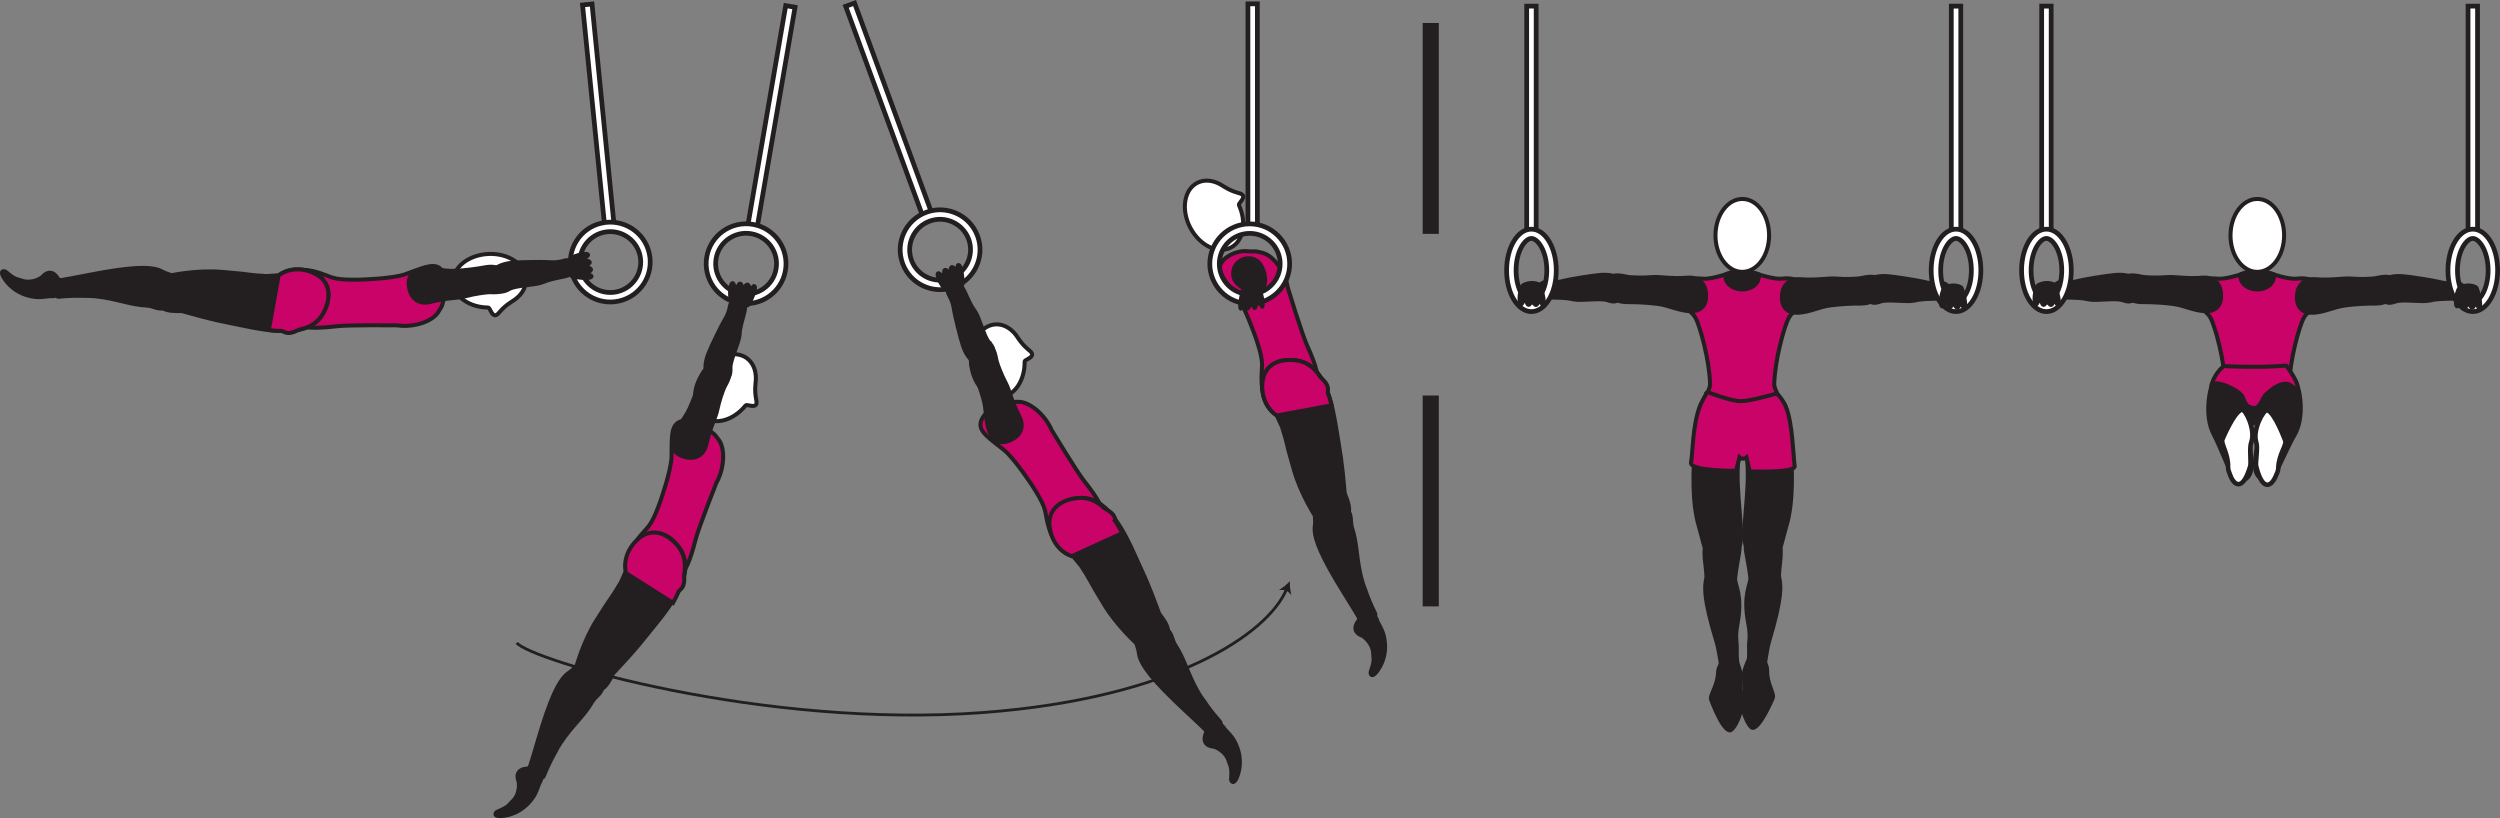 <?xml version="1.0" encoding="UTF-8" standalone="no"?>
<!-- Created with Inkscape (http://www.inkscape.org/) -->

<svg
   version="1.1"
   id="svg1"
   width="350.587"
   height="114.738"
   viewBox="0 0 350.587 114.738"
   sodipodi:docname="cell.svg"
   xmlns:inkscape="http://www.inkscape.org/namespaces/inkscape"
   xmlns:sodipodi="http://sodipodi.sourceforge.net/DTD/sodipodi-0.dtd"
   xmlns="http://www.w3.org/2000/svg"
   xmlns:svg="http://www.w3.org/2000/svg">
  <rect x="0" y="0" width="350.587" height="114.738" fill="#808080" stroke="none"/>
  <sodipodi:namedview
     id="namedview1"
     pagecolor="#ffffff"
     bordercolor="#000000"
     borderopacity="0.25"
     inkscape:showpageshadow="2"
     inkscape:pageopacity="0.0"
     inkscape:pagecheckerboard="0"
     inkscape:deskcolor="#d1d1d1">
    <inkscape:page
       x="0"
       y="0"
       inkscape:label="1"
       id="page1"
       width="350.587"
       height="114.738"
       margin="0"
       bleed="0" />
  </sodipodi:namedview>
  <defs
     id="defs1" />
  <path
     style="fill:#ffffff;fill-opacity:1;fill-rule:nonzero;stroke:#231f20;stroke-width:0.666;stroke-linecap:butt;stroke-linejoin:miter;stroke-miterlimit:4;stroke-dasharray:none;stroke-opacity:1"
     d="m 118.594,0.885 10.912,29.735 1.25,-0.459 -10.916,-29.733 z"
     id="path410" />
  <path
     style="fill:#ffffff;fill-opacity:1;fill-rule:nonzero;stroke:none"
     d="m 127.824,36.494 c -0.807,-2.208 0.328,-4.667 2.536,-5.479 2.209,-0.812 4.672,0.328 5.485,2.536 0.807,2.209 -0.333,4.667 -2.543,5.48 -2.208,0.812 -4.666,-0.328 -5.478,-2.537 m -1.244,0.459 c 1.061,2.896 4.285,4.391 7.181,3.328 2.901,-1.067 4.396,-4.291 3.328,-7.187 -1.063,-2.901 -4.285,-4.391 -7.187,-3.328 -2.896,1.061 -4.39,4.285 -3.322,7.187"
     id="path411" />
  <path
     style="fill:none;stroke:#231f20;stroke-width:0.666;stroke-linecap:butt;stroke-linejoin:miter;stroke-miterlimit:4;stroke-dasharray:none;stroke-opacity:1"
     d="m 127.824,36.494 c -0.807,-2.208 0.328,-4.667 2.536,-5.479 2.209,-0.812 4.672,0.328 5.485,2.536 0.807,2.209 -0.333,4.667 -2.543,5.48 -2.208,0.812 -4.666,-0.328 -5.478,-2.537 z m -1.244,0.459 c 1.061,2.896 4.285,4.391 7.181,3.328 2.901,-1.067 4.396,-4.291 3.328,-7.187 -1.063,-2.901 -4.285,-4.391 -7.187,-3.328 -2.896,1.061 -4.39,4.285 -3.322,7.187 z"
     id="path412" />
  <path
     style="fill:#ffffff;fill-opacity:1;fill-rule:nonzero;stroke:#231f20;stroke-width:0.666;stroke-linecap:butt;stroke-linejoin:miter;stroke-miterlimit:4;stroke-dasharray:none;stroke-opacity:1"
     d="m 110.184,0.791 -5.376,31.213 1.313,0.224 5.375,-31.213 z"
     id="path413" />
  <path
     style="fill:#ffffff;fill-opacity:1;fill-rule:nonzero;stroke:none"
     d="m 100.422,36.261 c 0.396,-2.324 2.61,-3.885 4.928,-3.485 2.323,0.401 3.886,2.609 3.484,4.933 -0.396,2.317 -2.609,3.88 -4.932,3.479 -2.318,-0.396 -3.88,-2.609 -3.48,-4.927 m -1.312,-0.229 c -0.526,3.041 1.526,5.948 4.568,6.468 3.042,0.527 5.948,-1.525 6.468,-4.567 0.527,-3.043 -1.525,-5.943 -4.566,-6.469 -3.043,-0.527 -5.948,1.527 -6.47,4.568"
     id="path414" />
  <path
     style="fill:none;stroke:#231f20;stroke-width:0.666;stroke-linecap:butt;stroke-linejoin:miter;stroke-miterlimit:4;stroke-dasharray:none;stroke-opacity:1"
     d="m 100.422,36.261 c 0.396,-2.324 2.61,-3.885 4.928,-3.485 2.323,0.401 3.886,2.609 3.484,4.933 -0.396,2.317 -2.609,3.88 -4.932,3.479 -2.318,-0.396 -3.88,-2.609 -3.48,-4.927 z m -1.312,-0.229 c -0.526,3.041 1.526,5.948 4.568,6.468 3.042,0.527 5.948,-1.525 6.468,-4.567 0.527,-3.043 -1.525,-5.943 -4.566,-6.469 -3.043,-0.527 -5.948,1.527 -6.47,4.568 z"
     id="path415" />
  <path
     style="fill:#ffffff;fill-opacity:1;fill-rule:nonzero;stroke:#231f20;stroke-width:0.666;stroke-linecap:butt;stroke-linejoin:miter;stroke-miterlimit:4;stroke-dasharray:none;stroke-opacity:1"
     d="m 81.693,0.698 3.152,31.516 1.323,-0.131 -3.146,-31.521 z"
     id="path416" />
  <path
     style="fill:#ffffff;fill-opacity:1;fill-rule:nonzero;stroke:none"
     d="m 84.632,32.589 c 2.29,-0.527 4.588,0.911 5.114,3.208 0.526,2.297 -0.912,4.588 -3.209,5.115 -2.291,0.525 -4.588,-0.912 -5.114,-3.208 -0.526,-2.292 0.911,-4.584 3.209,-5.115 m -0.303,-1.297 c -3.005,0.693 -4.89,3.703 -4.202,6.708 0.692,3.016 3.702,4.901 6.707,4.209 3.011,-0.688 4.896,-3.699 4.208,-6.709 -0.686,-3.009 -3.697,-4.896 -6.713,-4.208"
     id="path417" />
  <path
     style="fill:none;stroke:#231f20;stroke-width:0.666;stroke-linecap:butt;stroke-linejoin:miter;stroke-miterlimit:4;stroke-dasharray:none;stroke-opacity:1"
     d="m 84.632,32.589 c 2.29,-0.527 4.588,0.911 5.114,3.208 0.526,2.297 -0.912,4.588 -3.209,5.115 -2.291,0.525 -4.588,-0.912 -5.114,-3.208 -0.526,-2.292 0.911,-4.584 3.209,-5.115 z m -0.303,-1.297 c -3.005,0.693 -4.89,3.703 -4.202,6.708 0.692,3.016 3.702,4.901 6.707,4.209 3.011,-0.688 4.896,-3.699 4.208,-6.709 -0.686,-3.009 -3.697,-4.896 -6.713,-4.208 z"
     id="path418" />
  <path
     style="fill:#231f20;fill-opacity:1;fill-rule:nonzero;stroke:none"
     d="m 5.856,38.766 c 0.875,-1.032 1.807,-0.699 2.333,0.197 0.156,0.265 0.562,0.339 0.698,0.609 0.302,0.636 -0.339,2.26 -1.828,2.068 -0.104,-0.016 -0.912,0.135 -1.532,0.145 -1.214,0.032 -3.656,-0.505 -5.088,-2.787 -0.683,-1.083 0.084,-1.287 0.494,-0.927 1.287,1.12 1.62,0.964 2.068,1.141 1.516,0.577 2.855,-0.448 2.855,-0.448"
     id="path419" />
  <path
     style="fill:none;stroke:#231f20;stroke-width:0.333;stroke-linecap:butt;stroke-linejoin:miter;stroke-miterlimit:4;stroke-dasharray:none;stroke-opacity:1"
     d="m 5.856,38.766 c 0.875,-1.032 1.807,-0.699 2.333,0.197 0.156,0.265 0.562,0.339 0.698,0.609 0.302,0.636 -0.339,2.26 -1.828,2.068 -0.104,-0.016 -0.912,0.135 -1.532,0.145 -1.214,0.032 -3.656,-0.505 -5.088,-2.787 -0.683,-1.083 0.084,-1.287 0.494,-0.927 1.287,1.12 1.62,0.964 2.068,1.141 1.516,0.577 2.855,-0.448 2.855,-0.448 z"
     id="path420" />
  <path
     style="fill:#231f20;fill-opacity:1;fill-rule:nonzero;stroke:none"
     d="m 24.413,41.427 c 0.416,-2.229 0.198,-2.719 -0.729,-2.959 -0.615,-0.161 -1.136,-0.521 -1.505,-0.636 -1.246,-0.385 -3.486,-0.515 -9.943,0.767 -1.464,0.291 -3.521,0.687 -4.376,0.78 -1.348,0.152 -0.187,2.292 0.339,2.235 1.709,-0.167 2.901,-0.145 3.521,-0.124 0.421,0.015 1.183,-0.057 2.828,0.219 2.489,0.416 3.923,1.031 6.036,1.14 0.98,0.052 1.683,0.708 2.677,0.271 0.99,-0.443 1.152,-1.692 1.152,-1.692"
     id="path421" />
  <path
     style="fill:none;stroke:#231f20;stroke-width:0.566;stroke-linecap:butt;stroke-linejoin:miter;stroke-miterlimit:4;stroke-dasharray:none;stroke-opacity:1"
     d="m 24.413,41.427 c 0.416,-2.229 0.198,-2.719 -0.729,-2.959 -0.615,-0.161 -1.136,-0.521 -1.505,-0.636 -1.246,-0.385 -3.486,-0.515 -9.943,0.767 -1.464,0.291 -3.521,0.687 -4.376,0.78 -1.348,0.152 -0.187,2.292 0.339,2.235 1.709,-0.167 2.901,-0.145 3.521,-0.124 0.421,0.015 1.183,-0.057 2.828,0.219 2.489,0.416 3.923,1.031 6.036,1.14 0.98,0.052 1.683,0.708 2.677,0.271 0.99,-0.443 1.152,-1.692 1.152,-1.692 z"
     id="path422" />
  <path
     style="fill:#ca0369;fill-opacity:1;fill-rule:nonzero;stroke:none"
     d="m 50.439,39.218 c -3.131,0.073 -3.807,-0.255 -4.667,-0.599 -5.364,-2.145 -6.323,0.527 -5.735,3.355 0.688,3.323 0.871,4.52 7.12,3.781 1.74,-0.208 8.511,-0.131 8.511,-0.131 2.421,0.36 4.973,-0.588 5.76,-1.807 0.839,-1.292 0.412,-0.844 0.964,-2.177 0.525,-1.271 0.224,-3.437 -0.823,-4.099 -1,-0.636 -2.485,0.119 -4.776,0.927 -1.802,0.631 -6.354,0.749 -6.354,0.749"
     id="path423" />
  <path
     style="fill:none;stroke:#231f20;stroke-width:0.566;stroke-linecap:butt;stroke-linejoin:miter;stroke-miterlimit:4;stroke-dasharray:none;stroke-opacity:1"
     d="m 50.439,39.218 c -3.131,0.073 -3.807,-0.255 -4.667,-0.599 -5.364,-2.145 -6.323,0.527 -5.735,3.355 0.688,3.323 0.871,4.52 7.12,3.781 1.74,-0.208 8.511,-0.131 8.511,-0.131 2.421,0.36 4.973,-0.588 5.76,-1.807 0.839,-1.292 0.412,-0.844 0.964,-2.177 0.525,-1.271 0.224,-3.437 -0.823,-4.099 -1,-0.636 -2.485,0.119 -4.776,0.927 -1.802,0.631 -6.354,0.749 -6.354,0.749 z"
     id="path424" />
  <path
     style="fill:#ffffff;fill-opacity:1;fill-rule:nonzero;stroke:none"
     d="m 68.471,43.13 c 0.244,0.021 0.473,1.145 0.994,1.084 0.515,-0.068 0.619,-0.849 2.302,-1.917 l 0.016,-0.011 c 1.254,-0.739 2.041,-1.885 1.984,-3.135 -0.088,-2.073 -2.448,-3.657 -5.266,-3.537 -2.828,0.125 -5.041,1.907 -4.948,3.98 0.083,1.984 2.255,3.52 4.918,3.536"
     id="path425" />
  <path
     style="fill:none;stroke:#231f20;stroke-width:0.566;stroke-linecap:butt;stroke-linejoin:miter;stroke-miterlimit:4;stroke-dasharray:none;stroke-opacity:1"
     d="m 68.471,43.13 c 0.244,0.021 0.473,1.145 0.994,1.084 0.515,-0.068 0.619,-0.849 2.302,-1.917 l 0.016,-0.011 c 1.254,-0.739 2.041,-1.885 1.984,-3.135 -0.088,-2.073 -2.448,-3.657 -5.266,-3.537 -2.828,0.125 -5.041,1.907 -4.948,3.98 0.083,1.984 2.255,3.52 4.918,3.536 z"
     id="path426" />
  <path
     style="fill:#231f20;fill-opacity:1;fill-rule:nonzero;stroke:none"
     d="m 22.152,40.422 c -1.072,3.864 2.932,3.077 3.396,3.213 4.817,1.364 5.199,1.339 8.943,2.12 5.406,1.129 9.286,1.072 10.865,-1.88 1.067,-2.011 0.812,-3.625 -0.037,-4.631 -0.943,-1.115 -3.886,-2.317 -6.235,-0.641 l -1.713,0.115 c -1.156,-0.083 -1.735,-0.109 -2.307,-0.187 -0.989,-0.147 -2.063,-0.235 -4.011,-0.407 -3.458,-0.301 -7.213,0.511 -7.213,0.511 -1.245,-0.073 -1.688,1.787 -1.688,1.787"
     id="path427" />
  <path
     style="fill:none;stroke:#231f20;stroke-width:0.566;stroke-linecap:butt;stroke-linejoin:miter;stroke-miterlimit:4;stroke-dasharray:none;stroke-opacity:1"
     d="m 22.152,40.422 c -1.072,3.864 2.932,3.077 3.396,3.213 4.817,1.364 5.199,1.339 8.943,2.12 5.406,1.129 9.286,1.072 10.865,-1.88 1.067,-2.011 0.812,-3.625 -0.037,-4.631 -0.943,-1.115 -3.886,-2.317 -6.235,-0.641 l -1.713,0.115 c -1.156,-0.083 -1.735,-0.109 -2.307,-0.187 -0.989,-0.147 -2.063,-0.235 -4.011,-0.407 -3.458,-0.301 -7.213,0.511 -7.213,0.511 -1.245,-0.073 -1.688,1.787 -1.688,1.787 z"
     id="path428" />
  <path
     style="fill:#ca0369;fill-opacity:1;fill-rule:nonzero;stroke:none"
     d="m 45.319,39.245 c -0.943,-1.115 -3.886,-2.317 -6.239,-0.641 l -1.387,7.688 c 0.652,0.079 1.256,0.109 1.844,0.125 0.079,0.031 0.152,0.057 0.214,0.093 0.709,0.38 1.292,0.147 2.234,-0.292 1.522,-0.323 2.678,-1.047 3.371,-2.343 1.067,-2.005 0.817,-3.625 -0.037,-4.631"
     id="path429" />
  <path
     style="fill:none;stroke:#231f20;stroke-width:0.566;stroke-linecap:butt;stroke-linejoin:miter;stroke-miterlimit:4;stroke-dasharray:none;stroke-opacity:1"
     d="m 45.319,39.245 c -0.943,-1.115 -3.886,-2.317 -6.239,-0.641 l -1.387,7.688 c 0.652,0.079 1.256,0.109 1.844,0.125 0.079,0.031 0.152,0.057 0.214,0.093 0.709,0.38 1.292,0.147 2.234,-0.292 1.522,-0.323 2.678,-1.047 3.371,-2.343 1.067,-2.005 0.817,-3.625 -0.037,-4.631 z"
     id="path430" />
  <path
     style="fill:#231f20;fill-opacity:1;fill-rule:nonzero;stroke:none"
     d="m 80.053,38.422 c -0.478,0.432 -2.421,0.479 -3.896,1.135 -0.989,0.437 -3.734,0.433 -4.692,0.943 -0.876,0.469 -1.324,0.6 -2.032,-0.307 -0.416,-0.536 -0.874,-1.844 -0.489,-2.177 0.907,-0.776 1.807,-1.063 2.875,-1.161 1.208,-0.12 4.516,-0.145 5.13,-0.093 1.516,0.135 2.131,-0.271 2.536,-0.276 0.762,-0.005 0.954,0.285 1.063,0.776 0.208,0.937 -0.495,1.161 -0.495,1.161"
     id="path431" />
  <path
     style="fill:none;stroke:#231f20;stroke-width:0.566;stroke-linecap:butt;stroke-linejoin:miter;stroke-miterlimit:4;stroke-dasharray:none;stroke-opacity:1"
     d="m 80.053,38.422 c -0.478,0.432 -2.421,0.479 -3.896,1.135 -0.989,0.437 -3.734,0.433 -4.692,0.943 -0.876,0.469 -1.324,0.6 -2.032,-0.307 -0.416,-0.536 -0.874,-1.844 -0.489,-2.177 0.907,-0.776 1.807,-1.063 2.875,-1.161 1.208,-0.12 4.516,-0.145 5.13,-0.093 1.516,0.135 2.131,-0.271 2.536,-0.276 0.762,-0.005 0.954,0.285 1.063,0.776 0.208,0.937 -0.495,1.161 -0.495,1.161 z"
     id="path432" />
  <path
     style="fill:#231f20;fill-opacity:1;fill-rule:nonzero;stroke:none"
     d="m 71.116,39.927 c 0.077,1.291 -1.943,1.031 -2.484,1.047 -0.543,0.016 -2.089,0.229 -3.267,0.547 -1.181,0.323 -2.79,0.219 -5.041,0.828 -1.177,0.317 -2.531,-0.12 -2.916,-1.849 -0.385,-1.713 0.432,-2.577 1.916,-2.744 1.489,-0.172 2.953,0.296 4.469,0.224 1.51,-0.063 3.042,-0.276 4.234,-0.495 1.36,-0.251 2.125,0.129 2.39,0.525 0.663,0.995 0.699,1.917 0.699,1.917"
     id="path433" />
  <path
     style="fill:none;stroke:#231f20;stroke-width:0.566;stroke-linecap:butt;stroke-linejoin:miter;stroke-miterlimit:4;stroke-dasharray:none;stroke-opacity:1"
     d="m 71.116,39.927 c 0.077,1.291 -1.943,1.031 -2.484,1.047 -0.543,0.016 -2.089,0.229 -3.267,0.547 -1.181,0.323 -2.79,0.219 -5.041,0.828 -1.177,0.317 -2.531,-0.12 -2.916,-1.849 -0.385,-1.713 0.432,-2.577 1.916,-2.744 1.489,-0.172 2.953,0.296 4.469,0.224 1.51,-0.063 3.042,-0.276 4.234,-0.495 1.36,-0.251 2.125,0.129 2.39,0.525 0.663,0.995 0.699,1.917 0.699,1.917 z"
     id="path434" />
  <path
     style="fill:#231f20;fill-opacity:1;fill-rule:nonzero;stroke:none"
     d="m 79.824,36.547 c 0.188,-0.672 2.458,-1.131 2.62,-0.855 0.161,0.271 -0.604,0.339 -0.438,0.656 0.167,0.317 0.651,0.199 0.698,0.421 0.052,0.245 -0.547,0.297 -0.427,0.579 0.047,0.12 0.62,0.281 0.604,0.469 -0.016,0.167 -0.479,0.411 -0.5,0.547 -0.031,0.208 0.584,0.208 0.573,0.385 -0.021,0.468 -2.713,0.104 -2.849,-0.093 -0.197,-0.297 -0.582,-1.021 -0.281,-2.109"
     id="path435" />
  <path
     style="fill:none;stroke:#231f20;stroke-width:0.566;stroke-linecap:round;stroke-linejoin:round;stroke-miterlimit:4;stroke-dasharray:none;stroke-opacity:1"
     d="m 79.824,36.547 c 0.188,-0.672 2.458,-1.131 2.62,-0.855 0.161,0.271 -0.604,0.339 -0.438,0.656 0.167,0.317 0.651,0.199 0.698,0.421 0.052,0.245 -0.547,0.297 -0.427,0.579 0.047,0.12 0.62,0.281 0.604,0.469 -0.016,0.167 -0.479,0.411 -0.5,0.547 -0.031,0.208 0.584,0.208 0.573,0.385 -0.021,0.468 -2.713,0.104 -2.849,-0.093 -0.197,-0.297 -0.582,-1.021 -0.281,-2.109 z"
     id="path436" />
  <path
     style="fill:#231f20;fill-opacity:1;fill-rule:nonzero;stroke:none"
     d="m 72.627,109.651 c -0.511,-1.256 0.213,-1.933 1.249,-1.98 0.308,-0.025 0.557,-0.348 0.86,-0.344 0.703,0.021 1.853,1.339 0.995,2.573 -0.058,0.084 -0.303,0.87 -0.574,1.427 -0.536,1.089 -2.13,3.011 -4.817,3.235 -1.276,0.104 -1.104,-0.667 -0.599,-0.864 1.588,-0.636 1.61,-1 1.963,-1.319 1.219,-1.072 0.923,-2.728 0.923,-2.728"
     id="path437" />
  <path
     style="fill:none;stroke:#231f20;stroke-width:0.333;stroke-linecap:butt;stroke-linejoin:miter;stroke-miterlimit:4;stroke-dasharray:none;stroke-opacity:1"
     d="m 72.627,109.651 c -0.511,-1.256 0.213,-1.933 1.249,-1.98 0.308,-0.025 0.557,-0.348 0.86,-0.344 0.703,0.021 1.853,1.339 0.995,2.573 -0.058,0.084 -0.303,0.87 -0.574,1.427 -0.536,1.089 -2.13,3.011 -4.817,3.235 -1.276,0.104 -1.104,-0.667 -0.599,-0.864 1.588,-0.636 1.61,-1 1.963,-1.319 1.219,-1.072 0.923,-2.728 0.923,-2.728 z"
     id="path438" />
  <path
     style="fill:#231f20;fill-opacity:1;fill-rule:nonzero;stroke:none"
     d="m 83.526,94.39 c -1.779,-1.396 -2.317,-1.427 -2.957,-0.714 -0.428,0.48 -0.985,0.771 -1.261,1.052 -0.905,0.923 -2.057,2.85 -3.891,9.172 -0.416,1.438 -1.014,3.448 -1.322,4.246 -0.49,1.265 1.942,1.218 2.141,0.724 0.635,-1.59 1.203,-2.636 1.511,-3.178 0.208,-0.369 0.489,-1.078 1.494,-2.412 1.515,-2.02 2.724,-3.005 3.791,-4.833 0.494,-0.844 1.406,-1.172 1.469,-2.249 0.063,-1.084 -0.975,-1.808 -0.975,-1.808"
     id="path439" />
  <path
     style="fill:none;stroke:#231f20;stroke-width:0.566;stroke-linecap:butt;stroke-linejoin:miter;stroke-miterlimit:4;stroke-dasharray:none;stroke-opacity:1"
     d="m 83.526,94.39 c -1.779,-1.396 -2.317,-1.427 -2.957,-0.714 -0.428,0.48 -0.985,0.771 -1.261,1.052 -0.905,0.923 -2.057,2.85 -3.891,9.172 -0.416,1.438 -1.014,3.448 -1.322,4.246 -0.49,1.265 1.942,1.218 2.141,0.724 0.635,-1.59 1.203,-2.636 1.511,-3.178 0.208,-0.369 0.489,-1.078 1.494,-2.412 1.515,-2.02 2.724,-3.005 3.791,-4.833 0.494,-0.844 1.406,-1.172 1.469,-2.249 0.063,-1.084 -0.975,-1.808 -0.975,-1.808 z"
     id="path440" />
  <path
     style="fill:#ca0369;fill-opacity:1;fill-rule:nonzero;stroke:none"
     d="m 92.594,70.327 c -1.052,2.953 -1.598,3.469 -2.224,4.147 -3.926,4.244 -1.765,6.088 1.079,6.552 3.349,0.541 4.536,0.806 6.077,-5.298 0.428,-1.697 2.923,-7.994 2.923,-7.994 1.197,-2.135 1.229,-4.854 0.369,-6.031 -0.91,-1.235 -0.64,-0.677 -1.692,-1.672 -0.994,-0.948 -3.125,-1.437 -4.114,-0.699 -0.959,0.709 -0.782,2.365 -0.844,4.787 -0.058,1.912 -1.574,6.208 -1.574,6.208"
     id="path441" />
  <path
     style="fill:none;stroke:#231f20;stroke-width:0.566;stroke-linecap:butt;stroke-linejoin:miter;stroke-miterlimit:4;stroke-dasharray:none;stroke-opacity:1"
     d="m 92.594,70.327 c -1.052,2.953 -1.598,3.469 -2.224,4.147 -3.926,4.244 -1.765,6.088 1.079,6.552 3.349,0.541 4.536,0.806 6.077,-5.298 0.428,-1.697 2.923,-7.994 2.923,-7.994 1.197,-2.135 1.229,-4.854 0.369,-6.031 -0.91,-1.235 -0.64,-0.677 -1.692,-1.672 -0.994,-0.948 -3.125,-1.437 -4.114,-0.699 -0.959,0.709 -0.782,2.365 -0.844,4.787 -0.058,1.912 -1.574,6.208 -1.574,6.208 z"
     id="path442" />
  <path
     style="fill:#ffffff;fill-opacity:1;fill-rule:nonzero;stroke:none"
     d="m 104.564,56.848 c 0.166,-0.183 1.186,0.344 1.458,-0.109 0.271,-0.448 -0.276,-1.016 -0.073,-2.995 l 0.005,-0.021 c 0.198,-1.437 -0.213,-2.765 -1.229,-3.5 -1.688,-1.219 -4.391,-0.348 -6.041,1.943 -1.658,2.292 -1.631,5.131 0.052,6.344 1.609,1.167 4.161,0.417 5.828,-1.661"
     id="path443" />
  <path
     style="fill:none;stroke:#231f20;stroke-width:0.566;stroke-linecap:butt;stroke-linejoin:miter;stroke-miterlimit:4;stroke-dasharray:none;stroke-opacity:1"
     d="m 104.564,56.848 c 0.166,-0.183 1.186,0.344 1.458,-0.109 0.271,-0.448 -0.276,-1.016 -0.073,-2.995 l 0.005,-0.021 c 0.198,-1.437 -0.213,-2.765 -1.229,-3.5 -1.688,-1.219 -4.391,-0.348 -6.041,1.943 -1.658,2.292 -1.631,5.131 0.052,6.344 1.609,1.167 4.161,0.417 5.828,-1.661 z"
     id="path444" />
  <path
     style="fill:#231f20;fill-opacity:1;fill-rule:nonzero;stroke:none"
     d="m 81.6,95.936 c 2.937,2.735 4.084,-1.181 4.412,-1.53 3.432,-3.651 3.582,-4 6,-6.964 3.489,-4.282 5.229,-7.755 3.333,-10.515 -1.292,-1.871 -2.844,-2.391 -4.125,-2.1 -1.427,0.329 -3.85,2.387 -3.443,5.245 l -0.688,1.568 c -0.599,1 -0.891,1.49 -1.224,1.963 -0.583,0.813 -1.161,1.724 -2.208,3.376 -1.864,2.932 -2.864,6.64 -2.864,6.64 -0.646,1.068 0.807,2.317 0.807,2.317"
     id="path445" />
  <path
     style="fill:none;stroke:#231f20;stroke-width:0.566;stroke-linecap:butt;stroke-linejoin:miter;stroke-miterlimit:4;stroke-dasharray:none;stroke-opacity:1"
     d="m 81.6,95.936 c 2.937,2.735 4.084,-1.181 4.412,-1.53 3.432,-3.651 3.582,-4 6,-6.964 3.489,-4.282 5.229,-7.755 3.333,-10.515 -1.292,-1.871 -2.844,-2.391 -4.125,-2.1 -1.427,0.329 -3.85,2.387 -3.443,5.245 l -0.688,1.568 c -0.599,1 -0.891,1.49 -1.224,1.963 -0.583,0.813 -1.161,1.724 -2.208,3.376 -1.864,2.932 -2.864,6.64 -2.864,6.64 -0.646,1.068 0.807,2.317 0.807,2.317 z"
     id="path446" />
  <path
     style="fill:#ca0369;fill-opacity:1;fill-rule:nonzero;stroke:none"
     d="m 95.037,76.547 c -1.453,-1.751 -3.047,-2.125 -4.296,-1.72 -1.391,0.459 -3.615,2.724 -2.953,5.537 l 6.593,4.187 c 0.317,-0.572 0.579,-1.119 0.812,-1.656 0.057,-0.063 0.109,-0.12 0.167,-0.161 0.625,-0.516 0.625,-1.146 0.578,-2.187 0.276,-1.527 0.042,-2.865 -0.901,-4"
     id="path447" />
  <path
     style="fill:none;stroke:#231f20;stroke-width:0.566;stroke-linecap:butt;stroke-linejoin:miter;stroke-miterlimit:4;stroke-dasharray:none;stroke-opacity:1"
     d="m 95.037,76.547 c -1.453,-1.751 -3.047,-2.125 -4.296,-1.72 -1.391,0.459 -3.615,2.724 -2.953,5.537 l 6.593,4.187 c 0.317,-0.572 0.579,-1.119 0.812,-1.656 0.057,-0.063 0.109,-0.12 0.167,-0.161 0.625,-0.516 0.625,-1.146 0.578,-2.187 0.276,-1.527 0.042,-2.865 -0.901,-4 z"
     id="path448" />
  <path
     style="fill:#231f20;fill-opacity:1;fill-rule:nonzero;stroke:none"
     d="m 104.454,42.947 c 0.172,0.625 -0.661,2.38 -0.745,3.985 -0.052,1.088 -1.301,3.536 -1.271,4.619 0.022,0.991 -0.062,1.448 -1.192,1.672 -0.672,0.131 -2.042,-0.047 -2.166,-0.547 -0.282,-1.151 -0.131,-2.088 0.26,-3.088 0.442,-1.131 1.91,-4.099 2.229,-4.62 0.807,-1.292 0.724,-2.027 0.905,-2.385 0.334,-0.683 0.683,-0.724 1.167,-0.599 0.928,0.233 0.813,0.963 0.813,0.963"
     id="path449" />
  <path
     style="fill:none;stroke:#231f20;stroke-width:0.566;stroke-linecap:butt;stroke-linejoin:miter;stroke-miterlimit:4;stroke-dasharray:none;stroke-opacity:1"
     d="m 104.454,42.947 c 0.172,0.625 -0.661,2.38 -0.745,3.985 -0.052,1.088 -1.301,3.536 -1.271,4.619 0.022,0.991 -0.062,1.448 -1.192,1.672 -0.672,0.131 -2.042,-0.047 -2.166,-0.547 -0.282,-1.151 -0.131,-2.088 0.26,-3.088 0.442,-1.131 1.91,-4.099 2.229,-4.62 0.807,-1.292 0.724,-2.027 0.905,-2.385 0.334,-0.683 0.683,-0.724 1.167,-0.599 0.928,0.233 0.813,0.963 0.813,0.963 z"
     id="path450" />
  <path
     style="fill:#231f20;fill-opacity:1;fill-rule:nonzero;stroke:none"
     d="m 101.766,51.599 c 1.188,0.52 0.042,2.203 -0.186,2.692 -0.235,0.495 -0.74,1.964 -0.986,3.161 -0.244,1.204 -1.068,2.593 -1.536,4.871 -0.25,1.197 -1.245,2.208 -2.969,1.776 -1.703,-0.433 -2.104,-1.552 -1.583,-2.953 0.516,-1.407 1.599,-2.505 2.219,-3.885 0.62,-1.376 1.125,-2.839 1.468,-4.005 0.387,-1.328 1.073,-1.839 1.548,-1.896 1.187,-0.136 2.025,0.24 2.025,0.24"
     id="path451" />
  <path
     style="fill:none;stroke:#231f20;stroke-width:0.566;stroke-linecap:butt;stroke-linejoin:miter;stroke-miterlimit:4;stroke-dasharray:none;stroke-opacity:1"
     d="m 101.766,51.599 c 1.188,0.52 0.042,2.203 -0.186,2.692 -0.235,0.495 -0.74,1.964 -0.986,3.161 -0.244,1.204 -1.068,2.593 -1.536,4.871 -0.25,1.197 -1.245,2.208 -2.969,1.776 -1.703,-0.433 -2.104,-1.552 -1.583,-2.953 0.516,-1.407 1.599,-2.505 2.219,-3.885 0.62,-1.376 1.125,-2.839 1.468,-4.005 0.387,-1.328 1.073,-1.839 1.548,-1.896 1.187,-0.136 2.025,0.24 2.025,0.24 z"
     id="path452" />
  <path
     style="fill:#231f20;fill-opacity:1;fill-rule:nonzero;stroke:none"
     d="m 102.75,42.469 c -0.588,-0.38 -0.364,-2.683 -0.057,-2.756 0.313,-0.072 0.152,0.677 0.505,0.611 0.35,-0.068 0.376,-0.568 0.606,-0.548 0.249,0.021 0.124,0.609 0.426,0.584 0.13,-0.016 0.448,-0.516 0.626,-0.443 0.156,0.063 0.254,0.577 0.38,0.635 0.192,0.095 0.369,-0.5 0.536,-0.437 0.437,0.161 -0.692,2.625 -0.927,2.699 -0.339,0.104 -1.147,0.26 -2.095,-0.344"
     id="path453" />
  <path
     style="fill:none;stroke:#231f20;stroke-width:0.566;stroke-linecap:round;stroke-linejoin:round;stroke-miterlimit:4;stroke-dasharray:none;stroke-opacity:1"
     d="m 102.75,42.469 c -0.588,-0.38 -0.364,-2.683 -0.057,-2.756 0.313,-0.072 0.152,0.677 0.505,0.611 0.35,-0.068 0.376,-0.568 0.606,-0.548 0.249,0.021 0.124,0.609 0.426,0.584 0.13,-0.016 0.448,-0.516 0.626,-0.443 0.156,0.063 0.254,0.577 0.38,0.635 0.192,0.095 0.369,-0.5 0.536,-0.437 0.437,0.161 -0.692,2.625 -0.927,2.699 -0.339,0.104 -1.147,0.26 -2.095,-0.344 z"
     id="path454" />
  <path
     style="fill:none;stroke:#231f20;stroke-width:0.4;stroke-linecap:butt;stroke-linejoin:miter;stroke-miterlimit:4;stroke-dasharray:none;stroke-opacity:1"
     d="m 72.471,90.151 c 1.874,2.405 34.478,12.109 65.473,9.765 26.412,-2 39.86,-10.969 42.478,-17.302"
     id="path455" />
  <path
     style="fill:#231f20;fill-opacity:1;fill-rule:nonzero;stroke:none"
     d="m 180.886,81.499 c -0.026,0.604 0.042,1.391 0.224,1.937 l -0.745,-0.676 -1.009,-0.048 c 0.514,-0.26 1.118,-0.77 1.53,-1.213"
     id="path456" />
  <path
     style="fill:#231f20;fill-opacity:1;fill-rule:nonzero;stroke:none"
     d="m 170.198,104.818 c -1.353,-0.106 -1.629,-1.058 -1.213,-2.006 0.12,-0.286 -0.063,-0.656 0.079,-0.922 0.338,-0.62 2.025,-1.058 2.744,0.261 0.057,0.088 0.646,0.656 1.026,1.145 0.73,0.97 1.735,3.255 0.735,5.76 -0.475,1.183 -1.089,0.688 -1.043,0.152 0.152,-1.709 -0.176,-1.885 -0.296,-2.349 -0.417,-1.568 -2.032,-2.041 -2.032,-2.041"
     id="path457" />
  <path
     style="fill:none;stroke:#231f20;stroke-width:0.333;stroke-linecap:butt;stroke-linejoin:miter;stroke-miterlimit:4;stroke-dasharray:none;stroke-opacity:1"
     d="m 170.198,104.818 c -1.353,-0.106 -1.629,-1.058 -1.213,-2.006 0.12,-0.286 -0.063,-0.656 0.079,-0.922 0.338,-0.62 2.025,-1.058 2.744,0.261 0.057,0.088 0.646,0.656 1.026,1.145 0.73,0.97 1.735,3.255 0.735,5.76 -0.475,1.183 -1.089,0.688 -1.043,0.152 0.152,-1.709 -0.176,-1.885 -0.296,-2.349 -0.417,-1.568 -2.032,-2.041 -2.032,-2.041 z"
     id="path458" />
  <path
     style="fill:#231f20;fill-opacity:1;fill-rule:nonzero;stroke:none"
     d="m 161.428,88.239 c -2.047,0.975 -2.318,1.437 -1.963,2.333 0.233,0.594 0.249,1.224 0.375,1.594 0.416,1.224 1.63,3.114 6.462,7.584 1.1,1.016 2.631,2.442 3.21,3.077 0.91,1.005 1.958,-1.192 1.604,-1.593 -1.142,-1.276 -1.818,-2.244 -2.167,-2.766 -0.24,-0.354 -0.745,-0.926 -1.489,-2.417 -1.131,-2.26 -1.47,-3.781 -2.626,-5.547 -0.536,-0.822 -0.421,-1.786 -1.36,-2.322 -0.942,-0.547 -2.046,0.057 -2.046,0.057"
     id="path459" />
  <path
     style="fill:none;stroke:#231f20;stroke-width:0.566;stroke-linecap:butt;stroke-linejoin:miter;stroke-miterlimit:4;stroke-dasharray:none;stroke-opacity:1"
     d="m 161.428,88.239 c -2.047,0.975 -2.318,1.437 -1.963,2.333 0.233,0.594 0.249,1.224 0.375,1.594 0.416,1.224 1.63,3.114 6.462,7.584 1.1,1.016 2.631,2.442 3.21,3.077 0.91,1.005 1.958,-1.192 1.604,-1.593 -1.142,-1.276 -1.818,-2.244 -2.167,-2.766 -0.24,-0.354 -0.745,-0.926 -1.489,-2.417 -1.131,-2.26 -1.47,-3.781 -2.626,-5.547 -0.536,-0.822 -0.421,-1.786 -1.36,-2.322 -0.942,-0.547 -2.046,0.057 -2.046,0.057 z"
     id="path460" />
  <path
     style="fill:#ca0369;fill-opacity:1;fill-rule:nonzero;stroke:none"
     d="m 144.766,68.119 c 1.708,2.625 1.787,3.38 1.943,4.287 0.995,5.693 3.771,5.098 5.865,3.114 2.468,-2.328 3.395,-3.114 -0.516,-8.041 -1.093,-1.376 -4.584,-7.177 -4.584,-7.177 -0.968,-2.245 -3.114,-3.923 -4.566,-3.953 -1.538,-0.025 -0.934,0.093 -2.355,0.328 -1.36,0.219 -3.041,1.615 -3.057,2.849 -0.016,1.187 1.406,2.057 3.292,3.577 1.489,1.204 3.978,5.016 3.978,5.016"
     id="path461" />
  <path
     style="fill:none;stroke:#231f20;stroke-width:0.566;stroke-linecap:butt;stroke-linejoin:miter;stroke-miterlimit:4;stroke-dasharray:none;stroke-opacity:1"
     d="m 144.766,68.119 c 1.708,2.625 1.787,3.38 1.943,4.287 0.995,5.693 3.771,5.098 5.865,3.114 2.468,-2.328 3.395,-3.114 -0.516,-8.041 -1.093,-1.376 -4.584,-7.177 -4.584,-7.177 -0.968,-2.245 -3.114,-3.923 -4.566,-3.953 -1.538,-0.025 -0.934,0.093 -2.355,0.328 -1.36,0.219 -3.041,1.615 -3.057,2.849 -0.016,1.187 1.406,2.057 3.292,3.577 1.489,1.204 3.978,5.016 3.978,5.016 z"
     id="path462" />
  <path
     style="fill:#ffffff;fill-opacity:1;fill-rule:nonzero;stroke:none"
     d="m 143.689,50.687 c 0.009,-0.245 1.129,-0.5 1.052,-1.016 -0.079,-0.52 -0.86,-0.604 -1.969,-2.255 l -0.011,-0.021 c -0.771,-1.235 -1.937,-1.989 -3.187,-1.905 -2.073,0.145 -3.594,2.541 -3.401,5.359 0.192,2.817 2.025,4.984 4.104,4.844 1.979,-0.136 3.464,-2.344 3.412,-5.005"
     id="path463" />
  <path
     style="fill:none;stroke:#231f20;stroke-width:0.566;stroke-linecap:butt;stroke-linejoin:miter;stroke-miterlimit:4;stroke-dasharray:none;stroke-opacity:1"
     d="m 143.689,50.687 c 0.009,-0.245 1.129,-0.5 1.052,-1.016 -0.079,-0.52 -0.86,-0.604 -1.969,-2.255 l -0.011,-0.021 c -0.771,-1.235 -1.937,-1.989 -3.187,-1.905 -2.073,0.145 -3.594,2.541 -3.401,5.359 0.192,2.817 2.025,4.984 4.104,4.844 1.979,-0.136 3.464,-2.344 3.412,-5.005 z"
     id="path464" />
  <path
     style="fill:#231f20;fill-opacity:1;fill-rule:nonzero;stroke:none"
     d="m 161.944,90.656 c 3.76,-1.401 0.77,-4.182 0.604,-4.63 -1.735,-4.699 -1.979,-4.995 -3.547,-8.479 -2.271,-5.037 -4.599,-8.141 -7.917,-7.677 -2.25,0.312 -3.411,1.468 -3.724,2.749 -0.338,1.417 0.417,4.505 3.157,5.423 l 1.093,1.317 c 0.626,0.979 0.938,1.464 1.208,1.973 0.47,0.886 1.027,1.808 2.038,3.48 1.785,2.974 4.656,5.536 4.656,5.536 0.666,1.047 2.432,0.308 2.432,0.308"
     id="path465" />
  <path
     style="fill:none;stroke:#231f20;stroke-width:0.566;stroke-linecap:butt;stroke-linejoin:miter;stroke-miterlimit:4;stroke-dasharray:none;stroke-opacity:1"
     d="m 161.944,90.656 c 3.76,-1.401 0.77,-4.182 0.604,-4.63 -1.735,-4.699 -1.979,-4.995 -3.547,-8.479 -2.271,-5.037 -4.599,-8.141 -7.917,-7.677 -2.25,0.312 -3.411,1.468 -3.724,2.749 -0.338,1.417 0.417,4.505 3.157,5.423 l 1.093,1.317 c 0.626,0.979 0.938,1.464 1.208,1.973 0.47,0.886 1.027,1.808 2.038,3.48 1.785,2.974 4.656,5.536 4.656,5.536 0.666,1.047 2.432,0.308 2.432,0.308 z"
     id="path466" />
  <path
     style="fill:#ca0369;fill-opacity:1;fill-rule:nonzero;stroke:none"
     d="m 156.444,73.166 c -0.022,-0.078 -0.036,-0.151 -0.047,-0.224 -0.089,-0.802 -0.615,-1.14 -1.511,-1.667 -1.13,-1.067 -2.385,-1.604 -3.854,-1.427 -2.255,0.266 -3.443,1.396 -3.776,2.667 -0.375,1.412 0.313,4.516 3.037,5.489 l 7.104,-3.249 c -0.313,-0.579 -0.631,-1.099 -0.953,-1.589"
     id="path467" />
  <path
     style="fill:none;stroke:#231f20;stroke-width:0.566;stroke-linecap:butt;stroke-linejoin:miter;stroke-miterlimit:4;stroke-dasharray:none;stroke-opacity:1"
     d="m 156.444,73.166 c -0.022,-0.078 -0.036,-0.151 -0.047,-0.224 -0.089,-0.802 -0.615,-1.14 -1.511,-1.667 -1.13,-1.067 -2.385,-1.604 -3.854,-1.427 -2.255,0.266 -3.443,1.396 -3.776,2.667 -0.375,1.412 0.313,4.516 3.037,5.489 l 7.104,-3.249 c -0.313,-0.579 -0.631,-1.099 -0.953,-1.589 z"
     id="path468" />
  <path
     style="fill:#231f20;fill-opacity:1;fill-rule:nonzero;stroke:none"
     d="m 134.714,40.073 c 0.532,0.364 1.016,2.251 1.979,3.536 0.652,0.871 1.261,3.548 1.975,4.365 0.65,0.749 0.88,1.151 0.15,2.047 -0.432,0.531 -1.598,1.271 -2.014,0.964 -0.954,-0.704 -1.434,-1.516 -1.772,-2.537 -0.386,-1.151 -1.156,-4.369 -1.239,-4.979 -0.209,-1.511 -0.745,-2.016 -0.833,-2.412 -0.183,-0.739 0.062,-0.989 0.514,-1.208 0.866,-0.416 1.24,0.224 1.24,0.224"
     id="path469" />
  <path
     style="fill:none;stroke:#231f20;stroke-width:0.566;stroke-linecap:butt;stroke-linejoin:miter;stroke-miterlimit:4;stroke-dasharray:none;stroke-opacity:1"
     d="m 134.714,40.073 c 0.532,0.364 1.016,2.251 1.979,3.536 0.652,0.871 1.261,3.548 1.975,4.365 0.65,0.749 0.88,1.151 0.15,2.047 -0.432,0.531 -1.598,1.271 -2.014,0.964 -0.954,-0.704 -1.434,-1.516 -1.772,-2.537 -0.386,-1.151 -1.156,-4.369 -1.239,-4.979 -0.209,-1.511 -0.745,-2.016 -0.833,-2.412 -0.183,-0.739 0.062,-0.989 0.514,-1.208 0.866,-0.416 1.24,0.224 1.24,0.224 z"
     id="path470" />
  <path
     style="fill:#231f20;fill-opacity:1;fill-rule:nonzero;stroke:none"
     d="m 138.178,48.442 c 1.25,-0.359 1.448,1.667 1.583,2.188 0.136,0.531 0.688,1.984 1.265,3.057 0.579,1.083 0.839,2.677 1.934,4.729 0.577,1.083 0.453,2.495 -1.152,3.26 -1.583,0.76 -2.604,0.156 -3.104,-1.255 -0.5,-1.412 -0.37,-2.948 -0.776,-4.407 -0.402,-1.453 -0.948,-2.901 -1.432,-4.016 -0.552,-1.265 -0.35,-2.099 -0.022,-2.448 0.824,-0.864 1.704,-1.109 1.704,-1.109"
     id="path471" />
  <path
     style="fill:none;stroke:#231f20;stroke-width:0.566;stroke-linecap:butt;stroke-linejoin:miter;stroke-miterlimit:4;stroke-dasharray:none;stroke-opacity:1"
     d="m 138.178,48.442 c 1.25,-0.359 1.448,1.667 1.583,2.188 0.136,0.531 0.688,1.984 1.265,3.057 0.579,1.083 0.839,2.677 1.934,4.729 0.577,1.083 0.453,2.495 -1.152,3.26 -1.583,0.76 -2.604,0.156 -3.104,-1.255 -0.5,-1.412 -0.37,-2.948 -0.776,-4.407 -0.402,-1.453 -0.948,-2.901 -1.432,-4.016 -0.552,-1.265 -0.35,-2.099 -0.022,-2.448 0.824,-0.864 1.704,-1.109 1.704,-1.109 z"
     id="path472" />
  <path
     style="fill:#231f20;fill-opacity:1;fill-rule:nonzero;stroke:none"
     d="m 132.938,40.713 c -0.697,-0.031 -1.65,-2.14 -1.416,-2.359 0.228,-0.219 0.468,0.511 0.739,0.276 0.271,-0.229 0.041,-0.677 0.251,-0.776 0.229,-0.104 0.416,0.469 0.661,0.287 0.104,-0.073 0.129,-0.667 0.323,-0.688 0.161,-0.025 0.505,0.371 0.641,0.36 0.213,-0.016 0.072,-0.615 0.255,-0.647 0.458,-0.083 0.702,2.625 0.536,2.797 -0.239,0.26 -0.859,0.803 -1.99,0.749"
     id="path473" />
  <path
     style="fill:none;stroke:#231f20;stroke-width:0.566;stroke-linecap:round;stroke-linejoin:round;stroke-miterlimit:4;stroke-dasharray:none;stroke-opacity:1"
     d="m 132.938,40.713 c -0.697,-0.031 -1.65,-2.14 -1.416,-2.359 0.228,-0.219 0.468,0.511 0.739,0.276 0.271,-0.229 0.041,-0.677 0.251,-0.776 0.229,-0.104 0.416,0.469 0.661,0.287 0.104,-0.073 0.129,-0.667 0.323,-0.688 0.161,-0.025 0.505,0.371 0.641,0.36 0.213,-0.016 0.072,-0.615 0.255,-0.647 0.458,-0.083 0.702,2.625 0.536,2.797 -0.239,0.26 -0.859,0.803 -1.99,0.749 z"
     id="path474" />
  <path
     style="fill:#ca0369;fill-opacity:1;fill-rule:nonzero;stroke:none"
     d="m 176.094,47.343 c 1.027,2.969 0.918,3.713 0.85,4.631 -0.418,5.765 2.426,5.859 4.937,4.448 2.953,-1.667 4.047,-2.204 1.437,-7.937 -0.724,-1.589 -2.702,-8.068 -2.702,-8.068 -0.402,-2.412 -2.079,-4.552 -3.484,-4.937 -1.48,-0.401 -0.928,-0.136 -2.366,-0.256 -1.369,-0.115 -3.338,0.833 -3.656,2.032 -0.297,1.145 0.875,2.333 2.334,4.265 1.156,1.525 2.65,5.823 2.65,5.823"
     id="path475" />
  <path
     style="fill:none;stroke:#231f20;stroke-width:0.566;stroke-linecap:butt;stroke-linejoin:miter;stroke-miterlimit:4;stroke-dasharray:none;stroke-opacity:1"
     d="m 176.094,47.343 c 1.027,2.969 0.918,3.713 0.85,4.631 -0.418,5.765 2.426,5.859 4.937,4.448 2.953,-1.667 4.047,-2.204 1.437,-7.937 -0.724,-1.589 -2.702,-8.068 -2.702,-8.068 -0.402,-2.412 -2.079,-4.552 -3.484,-4.937 -1.48,-0.401 -0.928,-0.136 -2.366,-0.256 -1.369,-0.115 -3.338,0.833 -3.656,2.032 -0.297,1.145 0.875,2.333 2.334,4.265 1.156,1.525 2.65,5.823 2.65,5.823 z"
     id="path476" />
  <path
     style="fill:#231f20;fill-opacity:1;fill-rule:nonzero;stroke:none"
     d="m 173.652,36.547 c 0.989,-0.777 2.401,-0.636 3.152,0.317 0.749,0.953 1.197,3.057 0.213,3.833 -0.991,0.781 -3.048,-0.063 -3.797,-1.016 -0.75,-0.953 -0.552,-2.359 0.432,-3.135"
     id="path477" />
  <path
     style="fill:none;stroke:#231f20;stroke-width:0.237;stroke-linecap:butt;stroke-linejoin:miter;stroke-miterlimit:4;stroke-dasharray:none;stroke-opacity:1"
     d="m 173.652,36.547 c 0.989,-0.777 2.401,-0.636 3.152,0.317 0.749,0.953 1.197,3.057 0.213,3.833 -0.991,0.781 -3.048,-0.063 -3.797,-1.016 -0.75,-0.953 -0.552,-2.359 0.432,-3.135 z"
     id="path478" />
  <path
     style="fill:#231f20;fill-opacity:1;fill-rule:nonzero;stroke:none"
     d="m 191.026,89.275 c -1.276,-0.452 -1.296,-1.448 -0.645,-2.249 0.199,-0.246 0.115,-0.651 0.323,-0.87 0.485,-0.51 2.229,-0.485 2.578,0.968 0.026,0.104 0.448,0.808 0.683,1.386 0.457,1.12 0.823,3.589 -0.797,5.74 -0.766,1.02 -1.224,0.385 -1.042,-0.126 0.588,-1.609 0.323,-1.864 0.328,-2.338 0.011,-1.626 -1.428,-2.511 -1.428,-2.511"
     id="path479" />
  <path
     style="fill:none;stroke:#231f20;stroke-width:0.333;stroke-linecap:butt;stroke-linejoin:miter;stroke-miterlimit:4;stroke-dasharray:none;stroke-opacity:1"
     d="m 191.026,89.275 c -1.276,-0.452 -1.296,-1.448 -0.645,-2.249 0.199,-0.246 0.115,-0.651 0.323,-0.87 0.485,-0.51 2.229,-0.485 2.578,0.968 0.026,0.104 0.448,0.808 0.683,1.386 0.457,1.12 0.823,3.589 -0.797,5.74 -0.766,1.02 -1.224,0.385 -1.042,-0.126 0.588,-1.609 0.323,-1.864 0.328,-2.338 0.011,-1.626 -1.428,-2.511 -1.428,-2.511 z"
     id="path480" />
  <path
     style="fill:#231f20;fill-opacity:1;fill-rule:nonzero;stroke:none"
     d="m 186.913,70.984 c -2.229,0.395 -2.611,0.776 -2.505,1.734 0.072,0.625 -0.079,1.24 -0.052,1.63 0.077,1.298 0.749,3.438 4.244,9.022 0.792,1.265 1.896,3.046 2.286,3.806 0.62,1.214 2.208,-0.634 1.97,-1.109 -0.767,-1.531 -1.167,-2.651 -1.371,-3.24 -0.135,-0.405 -0.473,-1.093 -0.801,-2.724 -0.491,-2.479 -0.423,-4.036 -1.074,-6.047 -0.302,-0.932 0.063,-1.828 -0.702,-2.598 -0.767,-0.766 -1.995,-0.474 -1.995,-0.474"
     id="path481" />
  <path
     style="fill:none;stroke:#231f20;stroke-width:0.566;stroke-linecap:butt;stroke-linejoin:miter;stroke-miterlimit:4;stroke-dasharray:none;stroke-opacity:1"
     d="m 186.913,70.984 c -2.229,0.395 -2.611,0.776 -2.505,1.734 0.072,0.625 -0.079,1.24 -0.052,1.63 0.077,1.298 0.749,3.438 4.244,9.022 0.792,1.265 1.896,3.046 2.286,3.806 0.62,1.214 2.208,-0.634 1.97,-1.109 -0.767,-1.531 -1.167,-2.651 -1.371,-3.24 -0.135,-0.405 -0.473,-1.093 -0.801,-2.724 -0.491,-2.479 -0.423,-4.036 -1.074,-6.047 -0.302,-0.932 0.063,-1.828 -0.702,-2.598 -0.767,-0.766 -1.995,-0.474 -1.995,-0.474 z"
     id="path482" />
  <path
     style="fill:#ffffff;fill-opacity:1;fill-rule:nonzero;stroke:none"
     d="m 173.736,28.755 c -0.09,-0.224 0.833,-0.907 0.557,-1.355 -0.281,-0.443 -1.032,-0.203 -2.713,-1.271 l -0.016,-0.011 c -1.204,-0.823 -2.574,-1.047 -3.683,-0.468 -1.844,0.963 -2.276,3.776 -0.964,6.276 1.313,2.5 3.865,3.749 5.704,2.785 1.76,-0.916 2.229,-3.536 1.115,-5.957"
     id="path483" />
  <path
     style="fill:none;stroke:#231f20;stroke-width:0.566;stroke-linecap:butt;stroke-linejoin:miter;stroke-miterlimit:4;stroke-dasharray:none;stroke-opacity:1"
     d="m 173.736,28.755 c -0.09,-0.224 0.833,-0.907 0.557,-1.355 -0.281,-0.443 -1.032,-0.203 -2.713,-1.271 l -0.016,-0.011 c -1.204,-0.823 -2.574,-1.047 -3.683,-0.468 -1.844,0.963 -2.276,3.776 -0.964,6.276 1.313,2.5 3.865,3.749 5.704,2.785 1.76,-0.916 2.229,-3.536 1.115,-5.957 z"
     id="path484" />
  <path
     style="fill:#231f20;fill-opacity:1;fill-rule:nonzero;stroke:none"
     d="m 186.777,73.452 c 4,-0.369 1.839,-3.833 1.797,-4.312 -0.437,-4.989 -0.594,-5.338 -1.198,-9.114 -0.864,-5.459 -2.296,-9.063 -5.615,-9.489 -2.26,-0.287 -3.681,0.525 -4.317,1.681 -0.708,1.276 -0.782,4.453 1.614,6.057 l 0.719,1.557 c 0.344,1.109 0.521,1.661 0.645,2.224 0.214,0.98 0.516,2.005 1.048,3.891 0.947,3.339 3.047,6.563 3.047,6.563 0.364,1.188 2.26,0.942 2.26,0.942"
     id="path485" />
  <path
     style="fill:none;stroke:#231f20;stroke-width:0.566;stroke-linecap:butt;stroke-linejoin:miter;stroke-miterlimit:4;stroke-dasharray:none;stroke-opacity:1"
     d="m 186.777,73.452 c 4,-0.369 1.839,-3.833 1.797,-4.312 -0.437,-4.989 -0.594,-5.338 -1.198,-9.114 -0.864,-5.459 -2.296,-9.063 -5.615,-9.489 -2.26,-0.287 -3.681,0.525 -4.317,1.681 -0.708,1.276 -0.782,4.453 1.614,6.057 l 0.719,1.557 c 0.344,1.109 0.521,1.661 0.645,2.224 0.214,0.98 0.516,2.005 1.048,3.891 0.947,3.339 3.047,6.563 3.047,6.563 0.364,1.188 2.26,0.942 2.26,0.942 z"
     id="path486" />
  <path
     style="fill:#ca0369;fill-opacity:1;fill-rule:nonzero;stroke:none"
     d="m 186.204,55.062 c 0,-0.077 0,-0.156 0.01,-0.224 0.104,-0.796 -0.322,-1.255 -1.062,-1.984 -0.844,-1.307 -1.927,-2.131 -3.391,-2.312 -2.26,-0.292 -3.681,0.52 -4.317,1.676 -0.708,1.276 -0.782,4.453 1.614,6.057 l 7.688,-1.437 c -0.162,-0.64 -0.344,-1.219 -0.542,-1.776"
     id="path487" />
  <path
     style="fill:none;stroke:#231f20;stroke-width:0.566;stroke-linecap:butt;stroke-linejoin:miter;stroke-miterlimit:4;stroke-dasharray:none;stroke-opacity:1"
     d="m 186.204,55.062 c 0,-0.077 0,-0.156 0.01,-0.224 0.104,-0.796 -0.322,-1.255 -1.062,-1.984 -0.844,-1.307 -1.927,-2.131 -3.391,-2.312 -2.26,-0.292 -3.681,0.52 -4.317,1.676 -0.708,1.276 -0.782,4.453 1.614,6.057 l 7.688,-1.437 c -0.162,-0.64 -0.344,-1.219 -0.542,-1.776 z"
     id="path488" />
  <path
     style="fill:#ffffff;fill-opacity:1;fill-rule:nonzero;stroke:#231f20;stroke-width:0.666;stroke-linecap:butt;stroke-linejoin:miter;stroke-miterlimit:4;stroke-dasharray:none;stroke-opacity:1"
     d="m 175.001,32.063 h 1.328 V 0.537 h -1.328 z"
     id="path489" />
  <path
     style="fill:#ffffff;fill-opacity:1;fill-rule:nonzero;stroke:none"
     d="m 175.256,41.266 c -2.354,0 -4.266,-1.917 -4.266,-4.267 0,-2.353 1.912,-4.271 4.266,-4.271 2.354,0 4.266,1.917 4.266,4.271 0,2.349 -1.912,4.267 -4.266,4.267 m 0,-9.871 c -3.088,0 -5.599,2.516 -5.599,5.604 0,3.084 2.511,5.6 5.599,5.6 3.089,0 5.6,-2.516 5.6,-5.6 0,-3.088 -2.511,-5.604 -5.6,-5.604"
     id="path490" />
  <path
     style="fill:none;stroke:#231f20;stroke-width:0.666;stroke-linecap:butt;stroke-linejoin:miter;stroke-miterlimit:4;stroke-dasharray:none;stroke-opacity:1"
     d="m 175.256,41.266 c -2.354,0 -4.266,-1.917 -4.266,-4.267 0,-2.353 1.912,-4.271 4.266,-4.271 2.354,0 4.266,1.917 4.266,4.271 0,2.349 -1.912,4.267 -4.266,4.267 z m 0,-9.871 c -3.088,0 -5.599,2.516 -5.599,5.604 0,3.084 2.511,5.6 5.599,5.6 3.089,0 5.6,-2.516 5.6,-5.6 0,-3.088 -2.511,-5.604 -5.6,-5.604 z"
     id="path491" />
  <path
     style="fill:#231f20;fill-opacity:1;fill-rule:nonzero;stroke:#231f20;stroke-width:0.333;stroke-linecap:round;stroke-linejoin:round;stroke-miterlimit:4;stroke-dasharray:none;stroke-opacity:1"
     d="m 176.417,40.447 c 0.663,0.24 0.948,2.537 0.663,2.677 -0.287,0.141 -0.298,-0.631 -0.631,-0.484 -0.328,0.14 -0.24,0.635 -0.469,0.667 -0.25,0.031 -0.255,-0.573 -0.542,-0.475 -0.125,0.043 -0.322,0.6 -0.516,0.568 -0.166,-0.031 -0.374,-0.505 -0.505,-0.536 -0.208,-0.047 -0.255,0.568 -0.432,0.541 -0.459,-0.057 0.099,-2.713 0.313,-2.833"
     id="path492" />
  <path
     style="fill:#231f20;fill-opacity:1;fill-rule:nonzero;stroke:#231f20;stroke-width:0.566;stroke-linecap:round;stroke-linejoin:round;stroke-miterlimit:4;stroke-dasharray:none;stroke-opacity:1"
     d="m 241.917,38.515 c 0,0 1.172,-0.599 2.338,-0.579 1.162,0.021 2.407,0.553 2.407,0.553 v 3.296 h -4.787 z"
     id="path493" />
  <path
     style="fill:#231f20;fill-opacity:1;fill-rule:nonzero;stroke:none"
     d="m 247.495,55.28 c 3.568,0.5 3.016,2.089 3.464,6.141 0.484,4.432 0.515,9.109 -0.422,12.276 -1.047,3.53 -0.63,3.838 -2.506,4.229 -1.88,0.396 -2.057,-0.365 -3.025,-1.215 -1.12,-0.984 0.62,-8.134 -0.068,-12.837 -0.323,-2.204 -2.521,-7.276 -1.172,-7.813 1.349,-0.536 3.729,-0.781 3.729,-0.781"
     id="path494" />
  <path
     style="fill:none;stroke:#231f20;stroke-width:0.566;stroke-linecap:butt;stroke-linejoin:miter;stroke-miterlimit:4;stroke-dasharray:none;stroke-opacity:1"
     d="m 247.495,55.28 c 3.568,0.5 3.016,2.089 3.464,6.141 0.484,4.432 0.515,9.109 -0.422,12.276 -1.047,3.53 -0.63,3.838 -2.506,4.229 -1.88,0.396 -2.057,-0.365 -3.025,-1.215 -1.12,-0.984 0.62,-8.134 -0.068,-12.837 -0.323,-2.204 -2.521,-7.276 -1.172,-7.813 1.349,-0.536 3.729,-0.781 3.729,-0.781 z"
     id="path495" />
  <path
     style="fill:#231f20;fill-opacity:1;fill-rule:nonzero;stroke:none"
     d="m 246.965,75.942 c 2.254,-0.208 2.91,-0.296 2.738,2.198 -0.041,0.635 -0.286,2.396 -0.208,2.776 0.266,1.271 0.464,2.766 -1.416,9.078 -0.292,0.98 -0.526,2.938 -0.808,4.313 -0.27,1.328 -2.292,-0.027 -2.192,-0.547 0.323,-1.682 0.171,-2.838 0.203,-3.458 0.025,-0.427 0.208,-1.214 -0.109,-2.844 -0.814,-4.203 0.38,-5.552 0.286,-6.448 -0.27,-2.568 -1.026,-4.708 -0.437,-5.016 0.968,-0.495 1.943,-0.052 1.943,-0.052"
     id="path496" />
  <path
     style="fill:none;stroke:#231f20;stroke-width:0.566;stroke-linecap:butt;stroke-linejoin:miter;stroke-miterlimit:4;stroke-dasharray:none;stroke-opacity:1"
     d="m 246.965,75.942 c 2.254,-0.208 2.91,-0.296 2.738,2.198 -0.041,0.635 -0.286,2.396 -0.208,2.776 0.266,1.271 0.464,2.766 -1.416,9.078 -0.292,0.98 -0.526,2.938 -0.808,4.313 -0.27,1.328 -2.292,-0.027 -2.192,-0.547 0.323,-1.682 0.171,-2.838 0.203,-3.458 0.025,-0.427 0.208,-1.214 -0.109,-2.844 -0.814,-4.203 0.38,-5.552 0.286,-6.448 -0.27,-2.568 -1.026,-4.708 -0.437,-5.016 0.968,-0.495 1.943,-0.052 1.943,-0.052 z"
     id="path497" />
  <path
     style="fill:#231f20;fill-opacity:1;fill-rule:nonzero;stroke:none"
     d="m 241.282,55.4 c -3.573,0.5 -3.021,2.089 -3.464,6.147 -0.489,4.427 -0.52,9.104 0.423,12.271 1.046,3.53 0.624,3.842 2.505,4.233 1.875,0.391 2.057,-0.364 3.02,-1.219 1.125,-0.984 -0.615,-8.134 0.073,-12.838 0.323,-2.203 2.52,-7.271 1.172,-7.807 -1.354,-0.541 -3.729,-0.787 -3.729,-0.787"
     id="path498" />
  <path
     style="fill:none;stroke:#231f20;stroke-width:0.566;stroke-linecap:butt;stroke-linejoin:miter;stroke-miterlimit:4;stroke-dasharray:none;stroke-opacity:1"
     d="m 241.282,55.4 c -3.573,0.5 -3.021,2.089 -3.464,6.147 -0.489,4.427 -0.52,9.104 0.423,12.271 1.046,3.53 0.624,3.842 2.505,4.233 1.875,0.391 2.057,-0.364 3.02,-1.219 1.125,-0.984 -0.615,-8.134 0.073,-12.838 0.323,-2.203 2.52,-7.271 1.172,-7.807 -1.354,-0.541 -3.729,-0.787 -3.729,-0.787 z"
     id="path499" />
  <path
     style="fill:#ca0369;fill-opacity:1;fill-rule:nonzero;stroke:none"
     d="m 244.313,63.547 c 0.494,0 1.1,-0.433 1.1,-0.433 0,0 0.708,-5.796 3.432,-7.307 l 0.358,-0.016 c 0.907,0.865 -0.41,-1.156 -0.396,-1.901 0.063,-3.249 1.396,-8.177 2.058,-9.339 0.901,-1.593 3.48,-2.099 2.417,-3.989 0,0 -0.615,-1.844 -3.401,-1.484 -1.006,0.131 -3.219,-0.588 -3.219,-0.588 0.011,0.041 0.016,0.083 0.016,0.124 0,1.256 -1.068,1.964 -2.407,1.985 h 0.074 c -1.334,-0.021 -2.402,-0.797 -2.402,-1.985 0,-0.041 0.006,-0.083 0.016,-0.124 0,0 -2.213,0.719 -3.218,0.588 -2.787,-0.36 -3.344,1.76 -3.344,1.76 -1.058,1.885 1.458,2.12 2.358,3.713 0.658,1.161 1.995,6.089 2.058,9.339 0.016,0.745 -1.302,2.767 -0.396,1.901 l 0.36,0.016 c 2.724,1.511 3.432,7.307 3.432,7.307 0,0 0.604,0.433 1.104,0.433"
     id="path500" />
  <path
     style="fill:none;stroke:#231f20;stroke-width:0.566;stroke-linecap:butt;stroke-linejoin:miter;stroke-miterlimit:4;stroke-dasharray:none;stroke-opacity:1"
     d="m 244.313,63.547 c 0.494,0 1.1,-0.433 1.1,-0.433 0,0 0.708,-5.796 3.432,-7.307 l 0.358,-0.016 c 0.907,0.865 -0.41,-1.156 -0.396,-1.901 0.063,-3.249 1.396,-8.177 2.058,-9.339 0.901,-1.593 3.48,-2.099 2.417,-3.989 0,0 -0.615,-1.844 -3.401,-1.484 -1.006,0.131 -3.219,-0.588 -3.219,-0.588 0.011,0.041 0.016,0.083 0.016,0.124 0,1.256 -1.068,1.964 -2.407,1.985 h 0.074 c -1.334,-0.021 -2.402,-0.797 -2.402,-1.985 0,-0.041 0.006,-0.083 0.016,-0.124 0,0 -2.213,0.719 -3.218,0.588 -2.787,-0.36 -3.344,1.76 -3.344,1.76 -1.058,1.885 1.458,2.12 2.358,3.713 0.658,1.161 1.995,6.089 2.058,9.339 0.016,0.745 -1.302,2.767 -0.396,1.901 l 0.36,0.016 c 2.724,1.511 3.432,7.307 3.432,7.307 0,0 0.604,0.433 1.104,0.433 z"
     id="path501" />
  <path
     style="fill:#ffffff;fill-opacity:1;fill-rule:nonzero;stroke:none"
     d="m 240.569,33.005 c -0.006,2.823 1.677,5.115 3.749,5.12 2.079,0.005 3.765,-2.281 3.771,-5.104 0.005,-2.823 -1.672,-5.12 -3.744,-5.12 -2.079,-0.005 -3.766,2.281 -3.776,5.104"
     id="path502" />
  <path
     style="fill:none;stroke:#231f20;stroke-width:0.566;stroke-linecap:butt;stroke-linejoin:miter;stroke-miterlimit:4;stroke-dasharray:none;stroke-opacity:1"
     d="m 240.569,33.005 c -0.006,2.823 1.677,5.115 3.749,5.12 2.079,0.005 3.765,-2.281 3.771,-5.104 0.005,-2.823 -1.672,-5.12 -3.744,-5.12 -2.079,-0.005 -3.766,2.281 -3.776,5.104 z"
     id="path503" />
  <path
     style="fill:#231f20;fill-opacity:1;fill-rule:nonzero;stroke:none"
     d="m 241.787,76.051 c -2.256,-0.197 -2.912,-0.281 -2.729,2.215 0.047,0.634 0.307,2.394 0.229,2.776 -0.261,1.27 -0.453,2.765 1.463,9.066 0.297,0.975 0.543,2.938 0.833,4.314 0.282,1.322 2.298,-0.043 2.194,-0.563 -0.339,-1.683 -0.188,-2.839 -0.23,-3.459 -0.021,-0.426 -0.208,-1.213 0.099,-2.849 0.787,-4.208 -0.411,-5.547 -0.323,-6.443 0.256,-2.572 1,-4.713 0.407,-5.014 -0.969,-0.491 -1.943,-0.043 -1.943,-0.043"
     id="path504" />
  <path
     style="fill:none;stroke:#231f20;stroke-width:0.566;stroke-linecap:butt;stroke-linejoin:miter;stroke-miterlimit:4;stroke-dasharray:none;stroke-opacity:1"
     d="m 241.787,76.051 c -2.256,-0.197 -2.912,-0.281 -2.729,2.215 0.047,0.634 0.307,2.394 0.229,2.776 -0.261,1.27 -0.453,2.765 1.463,9.066 0.297,0.975 0.543,2.938 0.833,4.314 0.282,1.322 2.298,-0.043 2.194,-0.563 -0.339,-1.683 -0.188,-2.839 -0.23,-3.459 -0.021,-0.426 -0.208,-1.213 0.099,-2.849 0.787,-4.208 -0.411,-5.547 -0.323,-6.443 0.256,-2.572 1,-4.713 0.407,-5.014 -0.969,-0.491 -1.943,-0.043 -1.943,-0.043 z"
     id="path505" />
  <path
     style="fill:#231f20;fill-opacity:1;fill-rule:nonzero;stroke:none"
     d="m 225.651,39.433 c 0.156,-1.287 2.099,-0.683 2.636,-0.6 0.536,0.084 2.088,0.141 3.307,0.032 1.224,-0.109 2.787,0.276 5.104,0.072 1.219,-0.109 2.475,0.557 2.552,2.333 0.084,1.751 -0.875,2.459 -2.369,2.365 -1.495,-0.093 -2.855,-0.808 -4.359,-1.011 -1.496,-0.197 -3.043,-0.26 -4.256,-0.255 -1.38,0.015 -2.068,-0.495 -2.26,-0.933 -0.475,-1.099 -0.355,-2.004 -0.355,-2.004"
     id="path506" />
  <path
     style="fill:none;stroke:#231f20;stroke-width:0.566;stroke-linecap:butt;stroke-linejoin:miter;stroke-miterlimit:4;stroke-dasharray:none;stroke-opacity:1"
     d="m 225.651,39.433 c 0.156,-1.287 2.099,-0.683 2.636,-0.6 0.536,0.084 2.088,0.141 3.307,0.032 1.224,-0.109 2.787,0.276 5.104,0.072 1.219,-0.109 2.475,0.557 2.552,2.333 0.084,1.751 -0.875,2.459 -2.369,2.365 -1.495,-0.093 -2.855,-0.808 -4.359,-1.011 -1.496,-0.197 -3.043,-0.26 -4.256,-0.255 -1.38,0.015 -2.068,-0.495 -2.26,-0.933 -0.475,-1.099 -0.355,-2.004 -0.355,-2.004 z"
     id="path507" />
  <path
     style="fill:#231f20;fill-opacity:1;fill-rule:nonzero;stroke:none"
     d="m 216.594,41.537 c 0.543,0.348 2.469,0.052 4.027,0.437 1.057,0.26 3.76,-0.224 4.786,0.115 0.948,0.307 1.411,0.359 1.948,-0.661 0.318,-0.6 0.542,-1.969 0.099,-2.229 -1.021,-0.604 -1.959,-0.729 -3.027,-0.641 -1.213,0.095 -4.478,0.647 -5.068,0.808 -1.473,0.396 -2.15,0.104 -2.552,0.172 -0.749,0.124 -0.88,0.443 -0.905,0.948 -0.043,0.952 0.692,1.052 0.692,1.052"
     id="path508" />
  <path
     style="fill:none;stroke:#231f20;stroke-width:0.566;stroke-linecap:butt;stroke-linejoin:miter;stroke-miterlimit:4;stroke-dasharray:none;stroke-opacity:1"
     d="m 216.594,41.537 c 0.543,0.348 2.469,0.052 4.027,0.437 1.057,0.26 3.76,-0.224 4.786,0.115 0.948,0.307 1.411,0.359 1.948,-0.661 0.318,-0.6 0.542,-1.969 0.099,-2.229 -1.021,-0.604 -1.959,-0.729 -3.027,-0.641 -1.213,0.095 -4.478,0.647 -5.068,0.808 -1.473,0.396 -2.15,0.104 -2.552,0.172 -0.749,0.124 -0.88,0.443 -0.905,0.948 -0.043,0.952 0.692,1.052 0.692,1.052 z"
     id="path509" />
  <path
     style="fill:#231f20;fill-opacity:1;fill-rule:nonzero;stroke:none"
     d="m 263.49,39.614 c -0.161,-1.287 -2.104,-0.672 -2.635,-0.588 -0.537,0.083 -2.094,0.145 -3.313,0.041 -1.219,-0.104 -2.787,0.281 -5.104,0.084 -1.219,-0.1 -2.469,0.572 -2.547,2.343 -0.073,1.756 0.891,2.459 2.38,2.36 1.495,-0.099 2.855,-0.817 4.355,-1.021 1.5,-0.203 3.041,-0.271 4.255,-0.265 1.385,0.005 2.068,-0.505 2.26,-0.948 0.469,-1.099 0.349,-2.005 0.349,-2.005"
     id="path510" />
  <path
     style="fill:none;stroke:#231f20;stroke-width:0.566;stroke-linecap:butt;stroke-linejoin:miter;stroke-miterlimit:4;stroke-dasharray:none;stroke-opacity:1"
     d="m 263.49,39.614 c -0.161,-1.287 -2.104,-0.672 -2.635,-0.588 -0.537,0.083 -2.094,0.145 -3.313,0.041 -1.219,-0.104 -2.787,0.281 -5.104,0.084 -1.219,-0.1 -2.469,0.572 -2.547,2.343 -0.073,1.756 0.891,2.459 2.38,2.36 1.495,-0.099 2.855,-0.817 4.355,-1.021 1.5,-0.203 3.041,-0.271 4.255,-0.265 1.385,0.005 2.068,-0.505 2.26,-0.948 0.469,-1.099 0.349,-2.005 0.349,-2.005 z"
     id="path511" />
  <path
     style="fill:#231f20;fill-opacity:1;fill-rule:nonzero;stroke:none"
     d="m 272.558,41.693 c -0.547,0.349 -2.469,0.057 -4.036,0.448 -1.052,0.265 -3.751,-0.213 -4.781,0.129 -0.943,0.313 -1.407,0.365 -1.948,-0.656 -0.319,-0.599 -0.547,-1.968 -0.11,-2.224 1.026,-0.609 1.963,-0.733 3.031,-0.656 1.208,0.093 4.475,0.636 5.068,0.792 1.473,0.391 2.145,0.093 2.547,0.161 0.754,0.125 0.89,0.443 0.917,0.948 0.041,0.959 -0.688,1.057 -0.688,1.057"
     id="path512" />
  <path
     style="fill:none;stroke:#231f20;stroke-width:0.566;stroke-linecap:butt;stroke-linejoin:miter;stroke-miterlimit:4;stroke-dasharray:none;stroke-opacity:1"
     d="m 272.558,41.693 c -0.547,0.349 -2.469,0.057 -4.036,0.448 -1.052,0.265 -3.751,-0.213 -4.781,0.129 -0.943,0.313 -1.407,0.365 -1.948,-0.656 -0.319,-0.599 -0.547,-1.968 -0.11,-2.224 1.026,-0.609 1.963,-0.733 3.031,-0.656 1.208,0.093 4.475,0.636 5.068,0.792 1.473,0.391 2.145,0.093 2.547,0.161 0.754,0.125 0.89,0.443 0.917,0.948 0.041,0.959 -0.688,1.057 -0.688,1.057 z"
     id="path513" />
  <path
     style="fill:#ca0369;fill-opacity:1;fill-rule:nonzero;stroke:none"
     d="m 239.443,54.968 c -0.208,0.276 -0.86,1.484 -1.026,1.916 -1.099,2.761 -1.01,6.709 -1.28,7.954 -0.278,1.25 6.317,1.188 6.317,1.188 l 0.479,-1.896 c 0.448,0.437 0.984,0.011 0.984,0.011 l 0.453,1.963 c 0,0 6.459,0.256 6.308,-0.744 -0.204,-1.38 -0.287,-6.011 -1.219,-8.271 -0.516,-1.245 -1.292,-1.917 -1.292,-1.917 0,0 -3.645,1.084 -5.068,1.084 -1.426,0 -4.656,-1.287 -4.656,-1.287"
     id="path514" />
  <path
     style="fill:none;stroke:#231f20;stroke-width:0.566;stroke-linecap:butt;stroke-linejoin:miter;stroke-miterlimit:4;stroke-dasharray:none;stroke-opacity:1"
     d="m 239.443,54.968 c -0.208,0.276 -0.86,1.484 -1.026,1.916 -1.099,2.761 -1.01,6.709 -1.28,7.954 -0.278,1.25 6.317,1.188 6.317,1.188 l 0.479,-1.896 c 0.448,0.437 0.984,0.011 0.984,0.011 l 0.453,1.963 c 0,0 6.459,0.256 6.308,-0.744 -0.204,-1.38 -0.287,-6.011 -1.219,-8.271 -0.516,-1.245 -1.292,-1.917 -1.292,-1.917 0,0 -3.645,1.084 -5.068,1.084 -1.426,0 -4.656,-1.287 -4.656,-1.287 z"
     id="path515" />
  <path
     style="fill:#231f20;fill-opacity:1;fill-rule:nonzero;stroke:none"
     d="m 240.017,98.146 c -0.287,-0.599 0.921,-1.938 0.957,-3.902 0.011,-0.406 0.209,-0.729 0.344,-1.073 0.568,-1.401 1.849,-2.353 2.761,1.365 0.124,0.515 -0.266,2.578 -0.021,3.323 0.588,1.771 -1.032,4.677 -1.527,4.531 -1.082,-0.291 -2.514,-4.244 -2.514,-4.244"
     id="path516" />
  <path
     style="fill:none;stroke:#231f20;stroke-width:0.645;stroke-linecap:round;stroke-linejoin:round;stroke-miterlimit:4;stroke-dasharray:none;stroke-opacity:1"
     d="m 240.017,98.146 c -0.287,-0.599 0.921,-1.938 0.957,-3.902 0.011,-0.406 0.209,-0.729 0.344,-1.073 0.568,-1.401 1.849,-2.353 2.761,1.365 0.124,0.515 -0.266,2.578 -0.021,3.323 0.588,1.771 -1.032,4.677 -1.527,4.531 -1.082,-0.291 -2.514,-4.244 -2.514,-4.244 z"
     id="path517" />
  <path
     style="fill:#ffffff;fill-opacity:1;fill-rule:nonzero;stroke:none"
     d="m 214.094,32.531 h 1.328 V 0.854 h -1.328 z"
     id="path518" />
  <path
     style="fill:none;stroke:#231f20;stroke-width:0.666;stroke-linecap:butt;stroke-linejoin:miter;stroke-miterlimit:4;stroke-dasharray:none;stroke-opacity:1"
     d="m 214.094,32.531 h 1.328 V 0.859 h -1.328 z"
     id="path519" />
  <path
     style="fill:#ffffff;fill-opacity:1;fill-rule:nonzero;stroke:none"
     d="m 214.756,32.135 c -1.922,0 -3.479,2.588 -3.479,5.781 0,3.192 1.557,5.781 3.479,5.781 1.927,0 3.485,-2.589 3.485,-5.781 0,-3.193 -1.558,-5.781 -3.485,-5.781 m 0,1.301 c 0.879,0 2.157,1.745 2.157,4.48 0,2.735 -1.278,4.479 -2.157,4.479 -0.875,0 -2.151,-1.744 -2.151,-4.479 0,-2.735 1.276,-4.48 2.151,-4.48"
     id="path520" />
  <path
     style="fill:none;stroke:#231f20;stroke-width:0.666;stroke-linecap:butt;stroke-linejoin:miter;stroke-miterlimit:4;stroke-dasharray:none;stroke-opacity:1"
     d="m 214.756,32.135 c -1.922,0 -3.479,2.588 -3.479,5.781 0,3.192 1.557,5.781 3.479,5.781 1.927,0 3.485,-2.589 3.485,-5.781 0,-3.193 -1.558,-5.781 -3.485,-5.781 z m 0,1.301 c 0.879,0 2.157,1.745 2.157,4.48 0,2.735 -1.278,4.479 -2.157,4.479 -0.875,0 -2.151,-1.744 -2.151,-4.479 0,-2.735 1.276,-4.48 2.151,-4.48"
     id="path521" />
  <path
     style="fill:#ffffff;fill-opacity:1;fill-rule:nonzero;stroke:none"
     d="m 273.635,32.531 h 1.334 V 0.854 h -1.334 z"
     id="path522" />
  <path
     style="fill:none;stroke:#231f20;stroke-width:0.666;stroke-linecap:butt;stroke-linejoin:miter;stroke-miterlimit:4;stroke-dasharray:none;stroke-opacity:1"
     d="m 273.641,32.531 h 1.328 V 0.859 h -1.328 z"
     id="path523" />
  <path
     style="fill:#ffffff;fill-opacity:1;fill-rule:nonzero;stroke:none"
     d="m 274.302,32.135 c -1.921,0 -3.484,2.588 -3.484,5.781 0,3.192 1.563,5.781 3.484,5.781 1.928,0 3.485,-2.589 3.485,-5.781 0,-3.193 -1.557,-5.781 -3.485,-5.781 m 0,1.301 c 0.881,0 2.152,1.745 2.152,4.48 0,2.735 -1.271,4.479 -2.152,4.479 -0.875,0 -2.151,-1.744 -2.151,-4.479 0,-2.735 1.276,-4.48 2.151,-4.48"
     id="path524" />
  <path
     style="fill:none;stroke:#231f20;stroke-width:0.666;stroke-linecap:butt;stroke-linejoin:miter;stroke-miterlimit:4;stroke-dasharray:none;stroke-opacity:1"
     d="m 274.302,32.135 c -1.921,0 -3.484,2.588 -3.484,5.781 0,3.192 1.563,5.781 3.484,5.781 1.928,0 3.485,-2.589 3.485,-5.781 0,-3.193 -1.557,-5.781 -3.485,-5.781 z m 0,1.301 c 0.881,0 2.152,1.745 2.152,4.48 0,2.735 -1.271,4.479 -2.152,4.479 -0.875,0 -2.151,-1.744 -2.151,-4.479 0,-2.735 1.276,-4.48 2.151,-4.48"
     id="path525" />
  <path
     style="fill:#ffffff;fill-opacity:1;fill-rule:nonzero;stroke:none"
     d="m 286.313,32.531 h 1.333 V 0.854 h -1.333 z"
     id="path526" />
  <path
     style="fill:none;stroke:#231f20;stroke-width:0.666;stroke-linecap:butt;stroke-linejoin:miter;stroke-miterlimit:4;stroke-dasharray:none;stroke-opacity:1"
     d="m 286.313,32.531 h 1.333 V 0.859 h -1.333 z"
     id="path527" />
  <path
     style="fill:#ffffff;fill-opacity:1;fill-rule:nonzero;stroke:none"
     d="m 346.105,32.531 h 1.333 V 0.854 h -1.333 z"
     id="path528" />
  <path
     style="fill:none;stroke:#231f20;stroke-width:0.666;stroke-linecap:butt;stroke-linejoin:miter;stroke-miterlimit:4;stroke-dasharray:none;stroke-opacity:1"
     d="m 346.105,32.531 h 1.333 V 0.859 h -1.333 z"
     id="path529" />
  <path
     style="fill:#231f20;fill-opacity:1;fill-rule:nonzero;stroke:none"
     d="m 248.547,97.911 c 0.318,-0.584 -0.833,-1.975 -0.776,-3.943 0.011,-0.401 -0.166,-0.734 -0.292,-1.084 -0.5,-1.426 -1.733,-2.437 -2.817,1.235 -0.145,0.505 0.145,2.589 -0.136,3.317 -0.671,1.74 0.808,4.715 1.319,4.6 1.088,-0.24 2.702,-4.125 2.702,-4.125"
     id="path530" />
  <path
     style="fill:none;stroke:#231f20;stroke-width:0.645;stroke-linecap:round;stroke-linejoin:round;stroke-miterlimit:4;stroke-dasharray:none;stroke-opacity:1"
     d="m 248.547,97.911 c 0.318,-0.584 -0.833,-1.975 -0.776,-3.943 0.011,-0.401 -0.166,-0.734 -0.292,-1.084 -0.5,-1.426 -1.733,-2.437 -2.817,1.235 -0.145,0.505 0.145,2.589 -0.136,3.317 -0.671,1.74 0.808,4.715 1.319,4.6 1.088,-0.24 2.702,-4.125 2.702,-4.125 z"
     id="path531" />
  <path
     style="fill:#231f20;fill-opacity:1;fill-rule:nonzero;stroke:none"
     d="m 213.698,39.942 c -0.634,0.292 -0.744,2.6 -0.448,2.724 0.298,0.109 0.251,-0.651 0.59,-0.536 0.333,0.115 0.292,0.615 0.52,0.625 0.25,0.02 0.214,-0.584 0.505,-0.511 0.125,0.031 0.37,0.573 0.557,0.525 0.161,-0.041 0.333,-0.536 0.464,-0.572 0.203,-0.063 0.297,0.541 0.469,0.511 0.452,-0.095 -0.308,-2.704 -0.526,-2.808 -0.318,-0.145 -1.099,-0.421 -2.131,0.041"
     id="path532" />
  <path
     style="fill:none;stroke:#231f20;stroke-width:0.566;stroke-linecap:round;stroke-linejoin:round;stroke-miterlimit:4;stroke-dasharray:none;stroke-opacity:1"
     d="m 213.698,39.942 c -0.634,0.292 -0.744,2.6 -0.448,2.724 0.298,0.109 0.251,-0.651 0.59,-0.536 0.333,0.115 0.292,0.615 0.52,0.625 0.25,0.02 0.214,-0.584 0.505,-0.511 0.125,0.031 0.37,0.573 0.557,0.525 0.161,-0.041 0.333,-0.536 0.464,-0.572 0.203,-0.063 0.297,0.541 0.469,0.511 0.452,-0.095 -0.308,-2.704 -0.526,-2.808 -0.318,-0.145 -1.099,-0.421 -2.131,0.041 z"
     id="path533" />
  <path
     style="fill:#231f20;fill-opacity:1;fill-rule:nonzero;stroke:none"
     d="m 272.87,40.255 c -0.645,0.265 -0.844,2.568 -0.547,2.697 0.292,0.125 0.271,-0.64 0.604,-0.511 0.334,0.131 0.271,0.625 0.5,0.647 0.246,0.025 0.23,-0.579 0.522,-0.495 0.125,0.036 0.349,0.583 0.536,0.547 0.166,-0.037 0.354,-0.527 0.489,-0.557 0.199,-0.057 0.272,0.552 0.448,0.525 0.459,-0.077 -0.208,-2.708 -0.427,-2.823 -0.312,-0.156 -1.082,-0.459 -2.125,-0.031"
     id="path534" />
  <path
     style="fill:none;stroke:#231f20;stroke-width:0.566;stroke-linecap:round;stroke-linejoin:round;stroke-miterlimit:4;stroke-dasharray:none;stroke-opacity:1"
     d="m 272.87,40.255 c -0.645,0.265 -0.844,2.568 -0.547,2.697 0.292,0.125 0.271,-0.64 0.604,-0.511 0.334,0.131 0.271,0.625 0.5,0.647 0.246,0.025 0.23,-0.579 0.522,-0.495 0.125,0.036 0.349,0.583 0.536,0.547 0.166,-0.037 0.354,-0.527 0.489,-0.557 0.199,-0.057 0.272,0.552 0.448,0.525 0.459,-0.077 -0.208,-2.708 -0.427,-2.823 -0.312,-0.156 -1.082,-0.459 -2.125,-0.031 z"
     id="path535" />
  <path
     style="fill:#231f20;fill-opacity:1;fill-rule:nonzero;stroke:#231f20;stroke-width:0.566;stroke-linecap:round;stroke-linejoin:round;stroke-miterlimit:4;stroke-dasharray:none;stroke-opacity:1"
     d="m 314.137,38.515 c 0,0 1.176,-0.599 2.337,-0.579 1.167,0.021 2.407,0.553 2.407,0.553 v 3.296 h -4.787 z"
     id="path536" />
  <path
     style="fill:#ca0369;fill-opacity:1;fill-rule:nonzero;stroke:none"
     d="m 315.943,57.974 c 0.495,0 1.104,-0.427 1.104,-0.427 0,0 1.298,-0.229 4.022,-1.74 l 0.353,-0.016 c 0.907,0.865 -0.405,-1.156 -0.391,-1.901 0.058,-3.249 1.396,-8.177 2.058,-9.339 0.901,-1.593 3.474,-2.099 2.417,-3.989 0,0 -0.615,-1.844 -3.401,-1.484 -1.011,0.131 -3.224,-0.584 -3.224,-0.584 0.01,0.037 0.021,0.079 0.021,0.12 0,1.251 -1.068,1.964 -2.407,1.985 h 0.074 c -1.334,-0.021 -2.407,-0.797 -2.407,-1.985 0,-0.041 0.011,-0.083 0.021,-0.12 0,0 -2.214,0.715 -3.218,0.584 -2.792,-0.36 -3.344,1.76 -3.344,1.76 -1.063,1.885 1.453,2.12 2.358,3.713 0.656,1.161 1.995,6.089 2.052,9.339 0.016,0.745 -1.296,2.767 -0.39,1.901 l 0.354,0.016 c 2.724,1.511 2.844,1.74 2.844,1.74 0,0 0.61,0.427 1.104,0.427"
     id="path537" />
  <path
     style="fill:none;stroke:#231f20;stroke-width:0.566;stroke-linecap:butt;stroke-linejoin:miter;stroke-miterlimit:4;stroke-dasharray:none;stroke-opacity:1"
     d="m 315.943,57.974 c 0.495,0 1.104,-0.427 1.104,-0.427 0,0 1.298,-0.229 4.022,-1.74 l 0.353,-0.016 c 0.907,0.865 -0.405,-1.156 -0.391,-1.901 0.058,-3.249 1.396,-8.177 2.058,-9.339 0.901,-1.593 3.474,-2.099 2.417,-3.989 0,0 -0.615,-1.844 -3.401,-1.484 -1.011,0.131 -3.224,-0.584 -3.224,-0.584 0.01,0.037 0.021,0.079 0.021,0.12 0,1.251 -1.068,1.964 -2.407,1.985 h 0.074 c -1.334,-0.021 -2.407,-0.797 -2.407,-1.985 0,-0.041 0.011,-0.083 0.021,-0.12 0,0 -2.214,0.715 -3.218,0.584 -2.792,-0.36 -3.344,1.76 -3.344,1.76 -1.063,1.885 1.453,2.12 2.358,3.713 0.656,1.161 1.995,6.089 2.052,9.339 0.016,0.745 -1.296,2.767 -0.39,1.901 l 0.354,0.016 c 2.724,1.511 2.844,1.74 2.844,1.74 0,0 0.61,0.427 1.104,0.427 z"
     id="path538" />
  <path
     style="fill:#ffffff;fill-opacity:1;fill-rule:nonzero;stroke:none"
     d="m 312.793,33.005 c -0.006,2.823 1.672,5.115 3.749,5.12 2.073,0.005 3.765,-2.281 3.771,-5.104 0.005,-2.823 -1.672,-5.12 -3.75,-5.12 -2.073,-0.005 -3.765,2.281 -3.77,5.104"
     id="path539" />
  <path
     style="fill:none;stroke:#231f20;stroke-width:0.566;stroke-linecap:butt;stroke-linejoin:miter;stroke-miterlimit:4;stroke-dasharray:none;stroke-opacity:1"
     d="m 312.793,33.005 c -0.006,2.823 1.672,5.115 3.749,5.12 2.073,0.005 3.765,-2.281 3.771,-5.104 0.005,-2.823 -1.672,-5.12 -3.75,-5.12 -2.073,-0.005 -3.765,2.281 -3.77,5.104 z"
     id="path540" />
  <path
     style="fill:#231f20;fill-opacity:1;fill-rule:nonzero;stroke:none"
     d="m 297.875,39.433 c 0.151,-1.287 2.094,-0.683 2.636,-0.6 0.531,0.084 2.088,0.141 3.307,0.032 1.219,-0.109 2.787,0.276 5.104,0.072 1.219,-0.109 2.475,0.557 2.552,2.333 0.079,1.751 -0.88,2.459 -2.369,2.365 -1.495,-0.093 -2.859,-0.808 -4.359,-1.011 -1.5,-0.197 -3.048,-0.26 -4.256,-0.255 -1.385,0.015 -2.073,-0.495 -2.26,-0.933 -0.48,-1.099 -0.355,-2.004 -0.355,-2.004"
     id="path541" />
  <path
     style="fill:none;stroke:#231f20;stroke-width:0.566;stroke-linecap:butt;stroke-linejoin:miter;stroke-miterlimit:4;stroke-dasharray:none;stroke-opacity:1"
     d="m 297.875,39.433 c 0.151,-1.287 2.094,-0.683 2.636,-0.6 0.531,0.084 2.088,0.141 3.307,0.032 1.219,-0.109 2.787,0.276 5.104,0.072 1.219,-0.109 2.475,0.557 2.552,2.333 0.079,1.751 -0.88,2.459 -2.369,2.365 -1.495,-0.093 -2.859,-0.808 -4.359,-1.011 -1.5,-0.197 -3.048,-0.26 -4.256,-0.255 -1.385,0.015 -2.073,-0.495 -2.26,-0.933 -0.48,-1.099 -0.355,-2.004 -0.355,-2.004 z"
     id="path542" />
  <path
     style="fill:#231f20;fill-opacity:1;fill-rule:nonzero;stroke:none"
     d="m 288.818,41.537 c 0.541,0.348 2.464,0.052 4.027,0.437 1.057,0.26 3.754,-0.224 4.786,0.115 0.943,0.307 1.406,0.359 1.943,-0.661 0.323,-0.6 0.541,-1.969 0.104,-2.229 -1.027,-0.604 -1.959,-0.729 -3.032,-0.641 -1.208,0.095 -4.473,0.647 -5.067,0.808 -1.469,0.396 -2.146,0.104 -2.548,0.172 -0.749,0.124 -0.885,0.443 -0.91,0.948 -0.042,0.952 0.697,1.052 0.697,1.052"
     id="path543" />
  <path
     style="fill:none;stroke:#231f20;stroke-width:0.566;stroke-linecap:butt;stroke-linejoin:miter;stroke-miterlimit:4;stroke-dasharray:none;stroke-opacity:1"
     d="m 288.818,41.537 c 0.541,0.348 2.464,0.052 4.027,0.437 1.057,0.26 3.754,-0.224 4.786,0.115 0.943,0.307 1.406,0.359 1.943,-0.661 0.323,-0.6 0.541,-1.969 0.104,-2.229 -1.027,-0.604 -1.959,-0.729 -3.032,-0.641 -1.208,0.095 -4.473,0.647 -5.067,0.808 -1.469,0.396 -2.146,0.104 -2.548,0.172 -0.749,0.124 -0.885,0.443 -0.91,0.948 -0.042,0.952 0.697,1.052 0.697,1.052 z"
     id="path544" />
  <path
     style="fill:#231f20;fill-opacity:1;fill-rule:nonzero;stroke:none"
     d="m 335.709,39.614 c -0.156,-1.287 -2.099,-0.672 -2.635,-0.588 -0.537,0.083 -2.089,0.145 -3.308,0.041 -1.224,-0.104 -2.787,0.281 -5.109,0.084 -1.214,-0.1 -2.468,0.572 -2.542,2.343 -0.073,1.756 0.886,2.459 2.38,2.36 1.495,-0.099 2.855,-0.817 4.355,-1.021 1.5,-0.203 3.041,-0.271 4.255,-0.265 1.385,0.005 2.068,-0.505 2.254,-0.948 0.475,-1.099 0.35,-2.005 0.35,-2.005"
     id="path545" />
  <path
     style="fill:none;stroke:#231f20;stroke-width:0.566;stroke-linecap:butt;stroke-linejoin:miter;stroke-miterlimit:4;stroke-dasharray:none;stroke-opacity:1"
     d="m 335.709,39.614 c -0.156,-1.287 -2.099,-0.672 -2.635,-0.588 -0.537,0.083 -2.089,0.145 -3.308,0.041 -1.224,-0.104 -2.787,0.281 -5.109,0.084 -1.214,-0.1 -2.468,0.572 -2.542,2.343 -0.073,1.756 0.886,2.459 2.38,2.36 1.495,-0.099 2.855,-0.817 4.355,-1.021 1.5,-0.203 3.041,-0.271 4.255,-0.265 1.385,0.005 2.068,-0.505 2.254,-0.948 0.475,-1.099 0.35,-2.005 0.35,-2.005 z"
     id="path546" />
  <path
     style="fill:#231f20;fill-opacity:1;fill-rule:nonzero;stroke:none"
     d="m 344.777,41.693 c -0.547,0.349 -2.47,0.057 -4.031,0.448 -1.053,0.265 -3.756,-0.213 -4.787,0.129 -0.942,0.313 -1.401,0.365 -1.948,-0.656 -0.318,-0.599 -0.546,-1.968 -0.104,-2.224 1.02,-0.609 1.958,-0.733 3.026,-0.656 1.213,0.093 4.48,0.636 5.068,0.792 1.473,0.391 2.15,0.093 2.552,0.161 0.749,0.125 0.885,0.443 0.912,0.948 0.046,0.959 -0.688,1.057 -0.688,1.057"
     id="path547" />
  <path
     style="fill:none;stroke:#231f20;stroke-width:0.566;stroke-linecap:butt;stroke-linejoin:miter;stroke-miterlimit:4;stroke-dasharray:none;stroke-opacity:1"
     d="m 344.777,41.693 c -0.547,0.349 -2.47,0.057 -4.031,0.448 -1.053,0.265 -3.756,-0.213 -4.787,0.129 -0.942,0.313 -1.401,0.365 -1.948,-0.656 -0.318,-0.599 -0.546,-1.968 -0.104,-2.224 1.02,-0.609 1.958,-0.733 3.026,-0.656 1.213,0.093 4.48,0.636 5.068,0.792 1.473,0.391 2.15,0.093 2.552,0.161 0.749,0.125 0.885,0.443 0.912,0.948 0.046,0.959 -0.688,1.057 -0.688,1.057 z"
     id="path548" />
  <path
     style="fill:#231f20;fill-opacity:1;fill-rule:nonzero;stroke:none"
     d="m 321.839,53.078 c 0.891,1.183 1.52,5.443 0.063,7.943 -1.459,2.5 -2.813,6.62 -3.943,6.49 -3.912,-0.454 -0.218,-6.766 -1.641,-7.943 -1.312,-1.099 0.204,-7.131 1.661,-7.359 1.454,-0.229 3.86,0.869 3.86,0.869"
     id="path549" />
  <path
     style="fill:none;stroke:#231f20;stroke-width:0.32;stroke-linecap:butt;stroke-linejoin:miter;stroke-miterlimit:4;stroke-dasharray:none;stroke-opacity:1"
     d="m 321.839,53.078 c 0.891,1.183 1.52,5.443 0.063,7.943 -1.459,2.5 -2.813,6.62 -3.943,6.49 -3.912,-0.454 -0.218,-6.766 -1.641,-7.943 -1.312,-1.099 0.204,-7.131 1.661,-7.359 1.454,-0.229 3.86,0.869 3.86,0.869 z"
     id="path550" />
  <path
     style="fill:#231f20;fill-opacity:1;fill-rule:nonzero;stroke:none"
     d="m 310.579,52.895 c -0.906,1.161 -1.636,5.448 -0.277,8.021 1.36,2.568 2.579,6.776 3.688,6.683 3.844,-0.324 0.396,-6.819 1.813,-7.959 1.323,-1.063 -0.005,-7.208 -1.422,-7.489 -1.422,-0.281 -3.802,0.744 -3.802,0.744"
     id="path551" />
  <path
     style="fill:none;stroke:#231f20;stroke-width:0.318;stroke-linecap:butt;stroke-linejoin:miter;stroke-miterlimit:4;stroke-dasharray:none;stroke-opacity:1"
     d="m 310.579,52.895 c -0.906,1.161 -1.636,5.448 -0.277,8.021 1.36,2.568 2.579,6.776 3.688,6.683 3.844,-0.324 0.396,-6.819 1.813,-7.959 1.323,-1.063 -0.005,-7.208 -1.422,-7.489 -1.422,-0.281 -3.802,0.744 -3.802,0.744 z"
     id="path552" />
  <path
     style="fill:#ca0369;fill-opacity:1;fill-rule:nonzero;stroke:none"
     d="m 310.105,54.13 c 0.421,-1.12 3.942,0.631 4.36,1.473 0.421,0.839 0.358,1.475 1.614,1.611 0.843,0.093 1.26,-1.521 1.656,-1.881 3.49,-3.197 3.87,-0.26 4.359,-0.891 0.489,-0.624 -1.495,-3.176 -1.495,-3.176 -3.64,0.348 -8.744,0.072 -8.744,0.072 -1.474,1.188 -1.75,2.792 -1.75,2.792"
     id="path553" />
  <path
     style="fill:none;stroke:#231f20;stroke-width:0.566;stroke-linecap:round;stroke-linejoin:round;stroke-miterlimit:4;stroke-dasharray:none;stroke-opacity:1"
     d="m 310.105,54.13 c 0.421,-1.12 3.942,0.631 4.36,1.473 0.421,0.839 0.358,1.475 1.614,1.611 0.843,0.093 1.26,-1.521 1.656,-1.881 3.49,-3.197 3.87,-0.26 4.359,-0.891 0.489,-0.624 -1.495,-3.176 -1.495,-3.176 -3.64,0.348 -8.744,0.072 -8.744,0.072 -1.474,1.188 -1.75,2.792 -1.75,2.792 z"
     id="path554" />
  <path
     style="fill:#ffffff;fill-opacity:1;fill-rule:nonzero;stroke:none"
     d="m 320.459,61.77 c 0.282,0.6 -0.928,1.939 -0.964,3.901 -0.01,0.407 -0.202,0.724 -0.344,1.068 -0.568,1.401 -1.849,2.36 -2.76,-1.36 -0.125,-0.515 0.271,-2.577 0.022,-3.323 -0.59,-1.771 1.03,-4.677 1.53,-4.531 1.079,0.292 2.516,4.244 2.516,4.244"
     id="path555" />
  <path
     style="fill:none;stroke:#231f20;stroke-width:0.645;stroke-linecap:round;stroke-linejoin:round;stroke-miterlimit:4;stroke-dasharray:none;stroke-opacity:1"
     d="m 320.459,61.77 c 0.282,0.6 -0.928,1.939 -0.964,3.901 -0.01,0.407 -0.202,0.724 -0.344,1.068 -0.568,1.401 -1.849,2.36 -2.76,-1.36 -0.125,-0.515 0.271,-2.577 0.022,-3.323 -0.59,-1.771 1.03,-4.677 1.53,-4.531 1.079,0.292 2.516,4.244 2.516,4.244 z"
     id="path556" />
  <path
     style="fill:#ffffff;fill-opacity:1;fill-rule:nonzero;stroke:none"
     d="m 311.678,61.578 c -0.319,0.588 0.833,1.973 0.776,3.942 -0.011,0.407 0.172,0.735 0.292,1.083 0.504,1.428 1.739,2.439 2.817,-1.228 0.146,-0.511 -0.146,-2.595 0.135,-3.324 0.672,-1.739 -0.807,-4.713 -1.317,-4.599 -1.088,0.24 -2.703,4.125 -2.703,4.125"
     id="path557" />
  <path
     style="fill:none;stroke:#231f20;stroke-width:0.645;stroke-linecap:round;stroke-linejoin:round;stroke-miterlimit:4;stroke-dasharray:none;stroke-opacity:1"
     d="m 311.678,61.578 c -0.319,0.588 0.833,1.973 0.776,3.942 -0.011,0.407 0.172,0.735 0.292,1.083 0.504,1.428 1.739,2.439 2.817,-1.228 0.146,-0.511 -0.146,-2.595 0.135,-3.324 0.672,-1.739 -0.807,-4.713 -1.317,-4.599 -1.088,0.24 -2.703,4.125 -2.703,4.125 z"
     id="path558" />
  <path
     style="fill:none;stroke:#231f20;stroke-width:2.264;stroke-linecap:butt;stroke-linejoin:miter;stroke-miterlimit:4;stroke-dasharray:29.574, 29.574, 29.574, 29.574, 29.574, 29.574;stroke-dashoffset:0;stroke-opacity:1"
     d="M 200.641,3.223 V 34.578"
     id="path559" />
  <path
     style="fill:none;stroke:#231f20;stroke-width:2.264;stroke-linecap:butt;stroke-linejoin:miter;stroke-miterlimit:4;stroke-dasharray:29.574, 29.574, 29.574, 29.574, 29.574, 29.574;stroke-dashoffset:0;stroke-opacity:1"
     d="m 200.641,55.463 v 31.355"
     id="path560" />
  <path
     style="fill:#ffffff;fill-opacity:1;fill-rule:nonzero;stroke:none"
     d="m 346.771,32.135 c -1.921,0 -3.484,2.588 -3.484,5.781 0,3.192 1.563,5.781 3.484,5.781 1.927,0 3.484,-2.589 3.484,-5.781 0,-3.193 -1.557,-5.781 -3.484,-5.781 m 0,1.301 c 0.88,0 2.151,1.745 2.151,4.48 0,2.735 -1.271,4.479 -2.151,4.479 -0.874,0 -2.15,-1.744 -2.15,-4.479 0,-2.735 1.276,-4.48 2.15,-4.48"
     id="path561" />
  <path
     style="fill:none;stroke:#231f20;stroke-width:0.666;stroke-linecap:butt;stroke-linejoin:miter;stroke-miterlimit:4;stroke-dasharray:none;stroke-opacity:1"
     d="m 346.771,32.135 c -1.921,0 -3.484,2.588 -3.484,5.781 0,3.192 1.563,5.781 3.484,5.781 1.927,0 3.484,-2.589 3.484,-5.781 0,-3.193 -1.557,-5.781 -3.484,-5.781 z m 0,1.301 c 0.88,0 2.151,1.745 2.151,4.48 0,2.735 -1.271,4.479 -2.151,4.479 -0.874,0 -2.15,-1.744 -2.15,-4.479 0,-2.735 1.276,-4.48 2.15,-4.48"
     id="path562" />
  <path
     style="fill:#231f20;fill-opacity:1;fill-rule:nonzero;stroke:none"
     d="m 345.089,40.255 c -0.646,0.265 -0.839,2.568 -0.547,2.697 0.292,0.125 0.276,-0.64 0.604,-0.511 0.339,0.131 0.271,0.625 0.505,0.647 0.246,0.025 0.23,-0.579 0.522,-0.495 0.12,0.036 0.349,0.583 0.536,0.547 0.161,-0.037 0.349,-0.527 0.484,-0.557 0.204,-0.057 0.277,0.552 0.453,0.525 0.459,-0.077 -0.213,-2.708 -0.432,-2.823 -0.307,-0.156 -1.077,-0.459 -2.125,-0.031"
     id="path563" />
  <path
     style="fill:none;stroke:#231f20;stroke-width:0.566;stroke-linecap:round;stroke-linejoin:round;stroke-miterlimit:4;stroke-dasharray:none;stroke-opacity:1"
     d="m 345.089,40.255 c -0.646,0.265 -0.839,2.568 -0.547,2.697 0.292,0.125 0.276,-0.64 0.604,-0.511 0.339,0.131 0.271,0.625 0.505,0.647 0.246,0.025 0.23,-0.579 0.522,-0.495 0.12,0.036 0.349,0.583 0.536,0.547 0.161,-0.037 0.349,-0.527 0.484,-0.557 0.204,-0.057 0.277,0.552 0.453,0.525 0.459,-0.077 -0.213,-2.708 -0.432,-2.823 -0.307,-0.156 -1.077,-0.459 -2.125,-0.031 z"
     id="path564" />
  <path
     style="fill:#ffffff;fill-opacity:1;fill-rule:nonzero;stroke:none"
     d="m 286.979,32.135 c -1.921,0 -3.484,2.588 -3.484,5.781 0,3.192 1.563,5.781 3.484,5.781 1.928,0 3.486,-2.589 3.486,-5.781 0,-3.193 -1.558,-5.781 -3.486,-5.781 m 0,1.301 c 0.88,0 2.152,1.745 2.152,4.48 0,2.735 -1.272,4.479 -2.152,4.479 -0.874,0 -2.15,-1.744 -2.15,-4.479 0,-2.735 1.276,-4.48 2.15,-4.48"
     id="path565" />
  <path
     style="fill:none;stroke:#231f20;stroke-width:0.666;stroke-linecap:butt;stroke-linejoin:miter;stroke-miterlimit:4;stroke-dasharray:none;stroke-opacity:1"
     d="m 286.979,32.135 c -1.921,0 -3.484,2.588 -3.484,5.781 0,3.192 1.563,5.781 3.484,5.781 1.928,0 3.486,-2.589 3.486,-5.781 0,-3.193 -1.558,-5.781 -3.486,-5.781 z m 0,1.301 c 0.88,0 2.152,1.745 2.152,4.48 0,2.735 -1.272,4.479 -2.152,4.479 -0.874,0 -2.15,-1.744 -2.15,-4.479 0,-2.735 1.276,-4.48 2.15,-4.48"
     id="path566" />
  <path
     style="fill:#231f20;fill-opacity:1;fill-rule:nonzero;stroke:none"
     d="m 285.922,39.942 c -0.635,0.292 -0.744,2.6 -0.448,2.724 0.297,0.109 0.251,-0.651 0.584,-0.536 0.339,0.115 0.292,0.615 0.525,0.625 0.246,0.02 0.21,-0.584 0.506,-0.511 0.125,0.031 0.37,0.573 0.552,0.525 0.162,-0.041 0.333,-0.536 0.469,-0.572 0.203,-0.063 0.292,0.541 0.469,0.511 0.452,-0.095 -0.308,-2.704 -0.532,-2.808 -0.317,-0.145 -1.098,-0.421 -2.125,0.041"
     id="path567" />
  <path
     style="fill:none;stroke:#231f20;stroke-width:0.566;stroke-linecap:round;stroke-linejoin:round;stroke-miterlimit:4;stroke-dasharray:none;stroke-opacity:1"
     d="m 285.922,39.942 c -0.635,0.292 -0.744,2.6 -0.448,2.724 0.297,0.109 0.251,-0.651 0.584,-0.536 0.339,0.115 0.292,0.615 0.525,0.625 0.246,0.02 0.21,-0.584 0.506,-0.511 0.125,0.031 0.37,0.573 0.552,0.525 0.162,-0.041 0.333,-0.536 0.469,-0.572 0.203,-0.063 0.292,0.541 0.469,0.511 0.452,-0.095 -0.308,-2.704 -0.532,-2.808 -0.317,-0.145 -1.098,-0.421 -2.125,0.041 z"
     id="path568" />
</svg>
